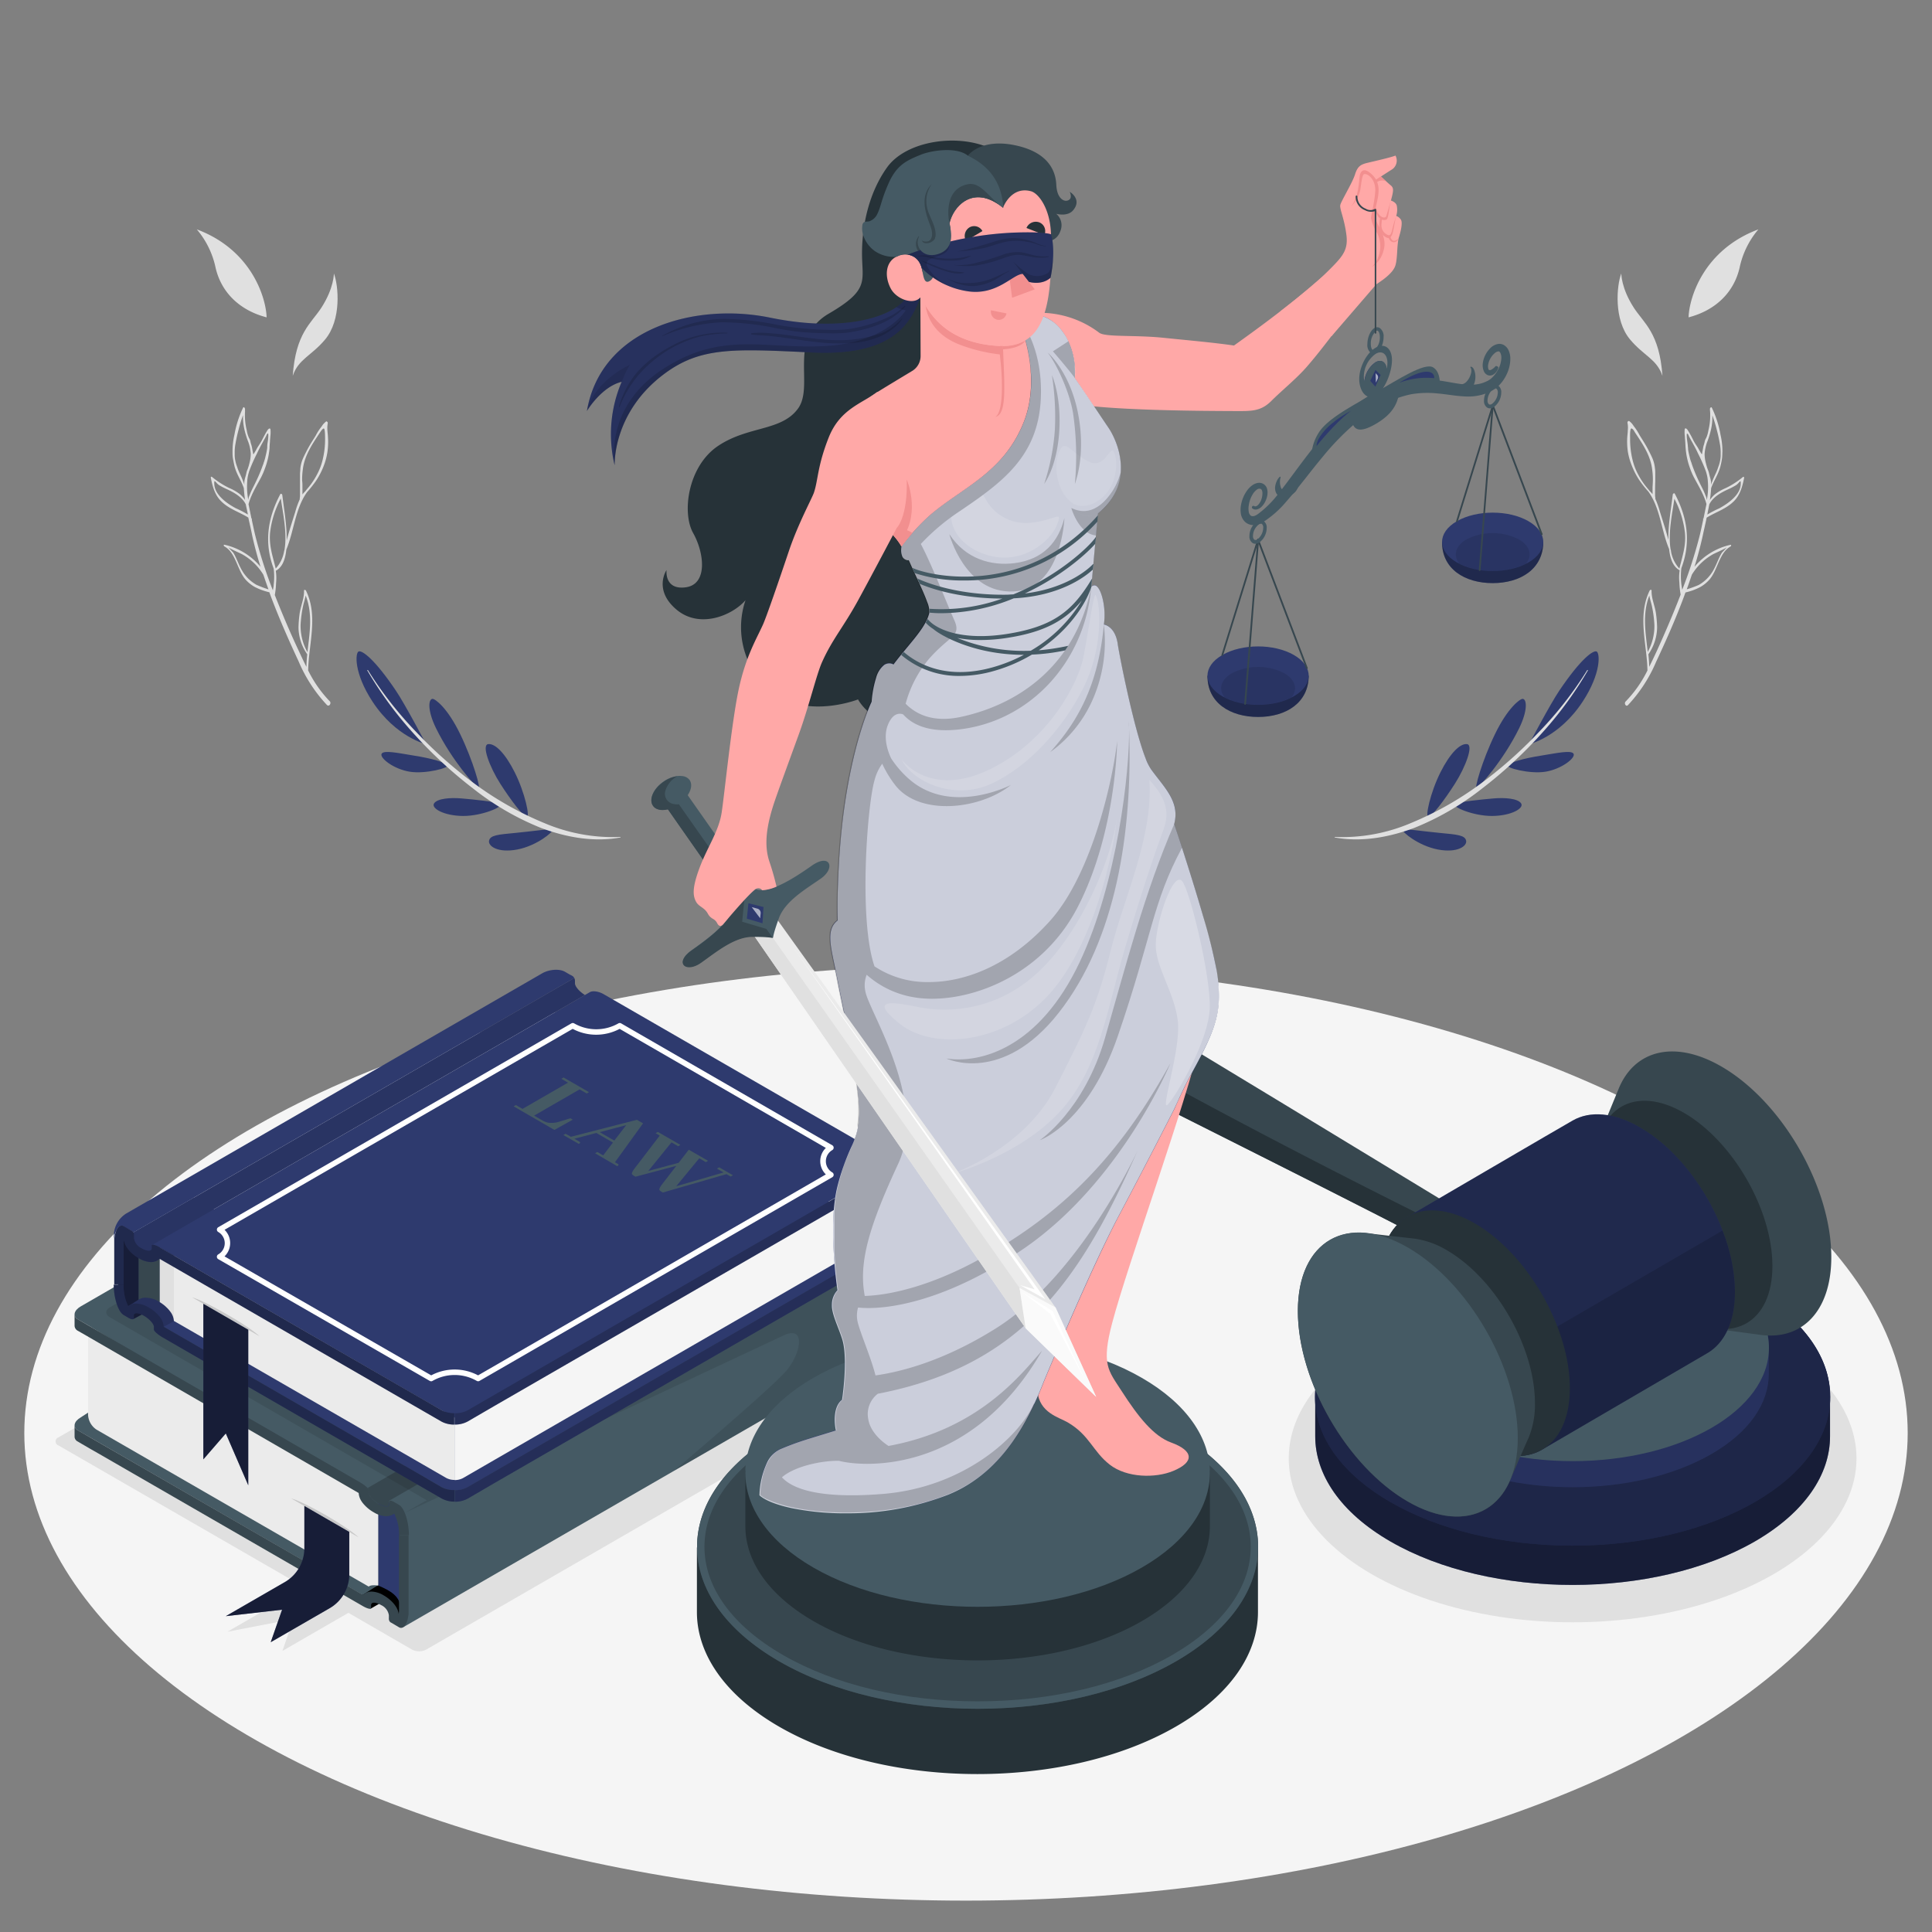 <svg xmlns="http://www.w3.org/2000/svg" viewBox="0 0 500 500"><rect x="0" y="0" width="500" height="500" fill="#808080" stroke="none"/><g id="freepik--Floor--inject-107"><ellipse id="freepik--floor--inject-107" cx="250" cy="370.86" rx="243.71" ry="121.02" style="fill:#f5f5f5"></ellipse></g><g id="freepik--Shadows--inject-107"><path id="freepik--Shadow--inject-107" d="M106.64,426.92,90.17,417.4l-17.08,9.86L75.94,419l-17.08,3.29,19.92-11.51L15.14,374.08a1.11,1.11,0,0,1,0-2.1l119.61-68.74a4,4,0,0,1,3.64,0l91.31,52.64a1.11,1.11,0,0,1,0,2.1L110.28,426.92A4,4,0,0,1,106.64,426.92Z" style="fill:#e0e0e0"></path><ellipse id="freepik--shadow--inject-107" cx="406.99" cy="377.43" rx="73.47" ry="42.42" style="fill:#e0e0e0"></ellipse></g><g id="freepik--Plants--inject-107"><g id="freepik--Leaves--inject-107"><g id="freepik--leaves--inject-107"><path d="M110.29,192.6s-7.78-1.75-13.87-11c-4.89-7.46-4.48-12.64-3.61-13s4.07,1.87,9.62,10.1C104.74,182.09,110.29,192.6,110.29,192.6Z" style="fill:#2E3A6E"></path><path d="M123.82,204c-.77-.5-6.82-7.07-11-15.58-2.21-4.54-2-7.5-.87-7.56.66,0,3.82,2.25,7.16,9.15S124.59,204.49,123.82,204Z" style="fill:#2E3A6E"></path><path d="M115.84,198c-.69-.65-3.72-1.68-9-2.5-3.55-.56-7.65-1.48-8.1-.38s3.19,3.94,7.31,4.6S116.53,198.67,115.84,198Z" style="fill:#2E3A6E"></path><path d="M129.45,208.12c-.87-.65-7.14-1.24-10-1.49s-6.26,0-7.11,1.28,2.59,3.23,7.49,3.26S130.32,208.77,129.45,208.12Z" style="fill:#2E3A6E"></path><path d="M136.34,211.44c-.87-.08-4.13-4.32-6.87-8.62s-4.93-10.07-3.1-10.25,4.41,2.47,6.83,7.28C135.88,205.19,137.21,211.52,136.34,211.44Z" style="fill:#2E3A6E"></path><path d="M142.93,214.79c-.35-.44-4.82.33-9.47.76s-6.58.61-6.89,2,2.22,3.27,7.31,2.3S143.28,215.22,142.93,214.79Z" style="fill:#2E3A6E"></path><path d="M95.08,173.53a96.72,96.72,0,0,0,12.16,16.52A114.79,114.79,0,0,0,122.35,204a70.9,70.9,0,0,0,17.84,10.34c6.46,2.38,13.56,3.66,20.35,2.4a.06.06,0,0,0,.06-.08.06.06,0,0,0-.07-.06,45.29,45.29,0,0,1-19.8-3.65A84.61,84.61,0,0,1,123.06,203a113.12,113.12,0,0,1-15.28-13.5,96.06,96.06,0,0,1-12.57-16.09.08.08,0,0,0-.1,0A.07.07,0,0,0,95.08,173.53Z" style="fill:#e0e0e0"></path></g><g id="freepik--leaves--inject-107"><path d="M75.76,97.27c.78-11.13,4.78-13.58,7.4-17.62,3.31-5.11,3.25-8.88,3.25-8.88,1.21,3.15,2,12-2.28,17.1C80.56,92.12,77.22,92.93,75.76,97.27Z" style="fill:#e0e0e0"></path><path d="M69,82.13c-6.73-1.74-11.64-6.21-13.19-12.77a22.43,22.43,0,0,0-4.88-10C65.2,64.69,68.85,77.16,69,82.13Z" style="fill:#e0e0e0"></path></g><path id="freepik--Leavesz--inject-107" d="M85.36,181.51a31.34,31.34,0,0,1-5.61-8c.13-6.94,2.64-14-.55-20.63-.12-.24-.54-.35-.52,0,.07,2-.9,4.05-1.15,6a30.14,30.14,0,0,0-.28,3.54,12.49,12.49,0,0,0,2.26,6.91c-.11,1.08-.19,2.17-.21,3.25-.75-1.48-1.45-3-2.14-4.48C75,163.5,73,158.76,71.12,154a21.74,21.74,0,0,0,.33-3.16,12.08,12.08,0,0,0-.08-3.12c1.88-1,2.5-3.31,2.73-5.48,2-4.82,2.27-10.53,5.34-14.84a30.3,30.3,0,0,0,2.43-3.09,19.69,19.69,0,0,0,1.83-3.53,17.11,17.11,0,0,0,1-3.56,17.74,17.74,0,0,0,.17-4.12c0-.53-.1-1-.12-1.58a6.76,6.76,0,0,1,0-1.49c0-.28.22-.74-.1-.88-.1-.11-.23-.18-.34,0a5.62,5.62,0,0,0-.7.68c-.23.3-.41.62-.65.9a13.74,13.74,0,0,0-1.25,2c-.74,1.21-1.52,2.38-2.18,3.64-.43.84-.87,1.67-1.23,2.54a8.87,8.87,0,0,0-.58,2.44c0,.47-.07.91-.08,1.38,0,.65,0,1.28,0,1.93,0,1,0,2.11,0,3.16q0,.36,0,.72a2.79,2.79,0,0,0-.07.69s0,0,0,0a22.91,22.91,0,0,0-1.18,3.32c-.75,2.38-1.55,4.84-2.2,7.31.07-3.93-.67-7.84-1.13-11.73,0-.22-.38-.51-.53-.22-3.31,6.25-4.2,12.62-1.7,19.25a17.36,17.36,0,0,1,0,4.2c0,.46-.14.94-.21,1.43A117.41,117.41,0,0,1,66,138.33c-.3-1.28-.57-2.56-.84-3.83a.16.16,0,0,0,0-.23c0-.05-.06-.07-.09-.12-.26-1.23-.5-2.46-.75-3.68a13.9,13.9,0,0,1,.6-1.75c.73-1.79,1.73-3.44,2.63-5.14a18.19,18.19,0,0,0,1-2.31A19.49,19.49,0,0,0,69.76,116c0-.59.06-1.19.11-1.79,0-.38.06-.77.08-1.15a8.74,8.74,0,0,0,.06-1.84c-.09-.67-.6-.17-.81.15-.55.86-1,1.77-1.47,2.67s-1,1.5-1.39,2.3c-.12.23-.26.46-.4.68a2.54,2.54,0,0,1-.36.54c-.09-.1-.09-.35-.12-.47-.06-.3-.13-.6-.18-.9A6.3,6.3,0,0,0,65,115c-.11-.32-.17-.65-.25-1a3.32,3.32,0,0,0-.34-.71,8.3,8.3,0,0,1-.55-1.92,16.15,16.15,0,0,1-.45-4.85c0-.22,0-.45,0-.67s-.32-.7-.5-.34a26.72,26.72,0,0,0-2.24,7,18.7,18.7,0,0,0-.49,4.34c0,.61,0,1.2.11,1.81s.23,1.28.38,1.91c.53,2.16,1.72,3.69,2.43,5.74.07,1,.17,2,.32,3.07a7.53,7.53,0,0,0-1.37-1.52,12.58,12.58,0,0,0-2.76-1.58,22.09,22.09,0,0,1-4.42-2.85c-.17-.14-.35,0-.31.21.42,2.14,1,4.39,2.6,6,2,2.07,4.74,2.84,7.1,4.31.34,1.56.71,3.1,1,4.61.6,2.74,1.33,5.45,2.16,8.12a16.93,16.93,0,0,0-9.32-5.7c-.32-.06-.21.34,0,.45,2.89,1.54,3.31,6.12,5.44,8.55a9.25,9.25,0,0,0,2.33,1.89,15.93,15.93,0,0,0,3.84,1.41c.2.54.39,1.09.6,1.63,2.11,5.54,4.52,11,7,16.32a38,38,0,0,0,7.3,11.22C85.19,183,85.81,182,85.36,181.51ZM64.11,114a10.74,10.74,0,0,1,.79,3.49,9.45,9.45,0,0,1-.31,2.24,17.16,17.16,0,0,1-.5,1.69,5.37,5.37,0,0,0-.3.85q-.1.51-.24,1a7.75,7.75,0,0,0-.27,1.08,2.79,2.79,0,0,0,0,1.15,29.16,29.16,0,0,0-1.3-3.11,13.2,13.2,0,0,1-.61-1.58,9.49,9.49,0,0,1-.45-1.49,8,8,0,0,1-.18-1.38c0-.36,0-.72,0-1.08a11.21,11.21,0,0,1,.14-1.63,40,40,0,0,1,.87-4.05,34.56,34.56,0,0,1,1.15-3.75,14.56,14.56,0,0,0,.34,3.66A23.08,23.08,0,0,0,64.11,114Zm4,6.14a41,41,0,0,1-1.92,4.6c-.33.72-.73,1.44-1.07,2.18-.19.4-.36.81-.52,1.24a3.24,3.24,0,0,0-.34,1.23,18.08,18.08,0,0,1-.26-5c0-.31.07-.63.11-.94a12.07,12.07,0,0,1,.44-1.67,43,43,0,0,1,1.94-4.39q.38-.81.78-1.59c.51-1,1.08-1.93,1.58-2.91.07-.13.27-.65.44-.71s.16.51.15.64c0,.83-.2,1.66-.27,2.48,0,.33,0,.67-.07,1-.1.71-.29,1.41-.45,2.12a10.17,10.17,0,0,1-.3,1c0,.09-.07.19-.1.29S68.17,120,68.13,120.18Zm-4,13a27,27,0,0,0-3.09-1.61c-2.2-1.18-5.42-3.39-5.56-6.21-.08-1.61.33-.37,1.22.22a18.46,18.46,0,0,0,2.21,1.14c1.88.88,3.78,2,4.71,3.83C63.79,131.42,64,132.3,64.15,133.17Zm14.16-5.24c0-.07,0-.32,0-.41s0-.3,0-.44c0-.3,0-.6,0-.9,0-.6,0-1.2-.08-1.79a19,19,0,0,1,.2-3c.43-3.49,2.48-6.51,4.38-9.37.16-.23.62-1,1-1.1s.35,2.24.36,2.52a22.2,22.2,0,0,1-.61,5.5,15.5,15.5,0,0,1-1.45,3.84,18.52,18.52,0,0,1-2.26,3.41c-.3.35-.56.66-.81,1A4.64,4.64,0,0,0,78.31,127.93Zm-6.93,19.18c-.78-3.22-1.8-6-1.42-9.44A25,25,0,0,1,72.67,129c.54,3.77,1.65,8.81,1,13,0,.22-.1.44-.14.65,0,0,0,0,0,0A8.8,8.8,0,0,1,71.38,147.11Zm-5,4.25A10.07,10.07,0,0,1,62.29,147c-.69-1.29-1.14-2.72-1.94-4,0,0-.86-.91-1.25-1.35.75.54,3.22,1.58,3.65,1.84a15,15,0,0,1,5.41,5.25c.43,1.26.86,2.54,1.32,3.79A29.41,29.41,0,0,1,66.4,151.36Zm13.18,17.36a13.89,13.89,0,0,1-1.73-6.92,30.62,30.62,0,0,1,.71-5.22c.2-.8.46-1.6.6-2.42C81,158.86,80.12,163.8,79.58,168.72Z" style="fill:#e0e0e0"></path><g id="freepik--leaves--inject-107"><path d="M395.71,192.6s7.78-1.75,13.87-11c4.89-7.46,4.48-12.64,3.61-13s-4.07,1.87-9.62,10.1C401.26,182.09,395.71,192.6,395.71,192.6Z" style="fill:#2E3A6E"></path><path d="M382.18,204c.77-.5,6.82-7.07,11-15.58,2.21-4.54,2-7.5.87-7.56-.66,0-3.82,2.25-7.16,9.15S381.41,204.49,382.18,204Z" style="fill:#2E3A6E"></path><path d="M390.16,198c.69-.65,3.72-1.68,9-2.5,3.55-.56,7.65-1.48,8.1-.38s-3.19,3.94-7.31,4.6S389.47,198.67,390.16,198Z" style="fill:#2E3A6E"></path><path d="M376.55,208.12c.87-.65,7.14-1.24,10-1.49s6.26,0,7.11,1.28-2.59,3.23-7.49,3.26S375.68,208.77,376.55,208.12Z" style="fill:#2E3A6E"></path><path d="M369.66,211.44c.87-.08,4.13-4.32,6.87-8.62s4.93-10.07,3.1-10.25-4.41,2.47-6.83,7.28C370.12,205.19,368.79,211.52,369.66,211.44Z" style="fill:#2E3A6E"></path><path d="M363.07,214.79c.35-.44,4.82.33,9.47.76s6.58.61,6.89,2-2.22,3.27-7.31,2.3S362.72,215.22,363.07,214.79Z" style="fill:#2E3A6E"></path><path d="M410.92,173.53a96.72,96.72,0,0,1-12.16,16.52A114.79,114.79,0,0,1,383.65,204a70.9,70.9,0,0,1-17.84,10.34c-6.46,2.38-13.56,3.66-20.35,2.4a.06.06,0,0,1-.06-.08.06.06,0,0,1,.07-.06,45.29,45.29,0,0,0,19.8-3.65A84.61,84.61,0,0,0,382.94,203a113.12,113.12,0,0,0,15.28-13.5,96.06,96.06,0,0,0,12.57-16.09.08.08,0,0,1,.1,0A.07.07,0,0,1,410.92,173.53Z" style="fill:#e0e0e0"></path></g><g id="freepik--leaves--inject-107"><path d="M430.24,97.27c-.78-11.13-4.78-13.58-7.4-17.62-3.31-5.11-3.25-8.88-3.25-8.88-1.21,3.15-2,12,2.28,17.1C425.44,92.12,428.78,92.93,430.24,97.27Z" style="fill:#e0e0e0"></path><path d="M437,82.13c6.73-1.74,11.64-6.21,13.19-12.77a22.43,22.43,0,0,1,4.88-10C440.8,64.69,437.15,77.16,437,82.13Z" style="fill:#e0e0e0"></path></g><path id="freepik--leavesz--inject-107" d="M421.3,182.5a38,38,0,0,0,7.3-11.22c2.51-5.35,4.92-10.78,7-16.32.21-.54.4-1.09.6-1.63a15.93,15.93,0,0,0,3.84-1.41A9.25,9.25,0,0,0,442.4,150c2.13-2.43,2.55-7,5.44-8.55.18-.11.29-.51,0-.45a16.93,16.93,0,0,0-9.32,5.7c.83-2.67,1.56-5.38,2.16-8.12.32-1.51.69-3.05,1-4.61,2.36-1.47,5.08-2.24,7.1-4.31,1.59-1.61,2.18-3.86,2.6-6,0-.19-.14-.35-.31-.21a22.09,22.09,0,0,1-4.42,2.85,12.58,12.58,0,0,0-2.76,1.58,7.53,7.53,0,0,0-1.37,1.52c.15-1,.25-2,.32-3.07.71-2,1.9-3.58,2.43-5.74.15-.63.29-1.27.38-1.91s.07-1.2.11-1.81a18.7,18.7,0,0,0-.49-4.34,26.72,26.72,0,0,0-2.24-7c-.18-.36-.53.1-.5.34s0,.45.05.67a16.15,16.15,0,0,1-.45,4.85,8.3,8.3,0,0,1-.55,1.92,3.32,3.32,0,0,0-.34.71c-.08.32-.14.65-.25,1a6.3,6.3,0,0,0-.27,1.14c-.05.3-.12.6-.18.9,0,.12,0,.37-.12.47a2.54,2.54,0,0,1-.36-.54c-.14-.22-.28-.45-.4-.68-.42-.8-1-1.5-1.39-2.3s-.92-1.81-1.47-2.67c-.21-.32-.72-.82-.81-.15a8.74,8.74,0,0,0,.06,1.84c0,.38.05.77.08,1.15.05.6.06,1.2.11,1.79a19.49,19.49,0,0,0,1.16,5.28,18.19,18.19,0,0,0,1,2.31c.9,1.7,1.9,3.35,2.63,5.14a13.9,13.9,0,0,1,.6,1.75c-.25,1.22-.49,2.45-.75,3.68l-.09.12a.16.16,0,0,0,0,.23c-.27,1.27-.54,2.55-.84,3.83a117.41,117.41,0,0,1-4.6,14.35c-.07-.49-.16-1-.21-1.43a17.36,17.36,0,0,1,0-4.2c2.5-6.63,1.61-13-1.7-19.25-.15-.29-.5,0-.53.22-.46,3.89-1.2,7.8-1.13,11.73-.65-2.47-1.45-4.93-2.2-7.31a22.91,22.91,0,0,0-1.18-3.32s0,0,0,0a2.79,2.79,0,0,0-.07-.69q0-.36,0-.72c0-1,0-2.11.05-3.16,0-.65,0-1.28,0-1.93,0-.47,0-.91-.08-1.38a8.87,8.87,0,0,0-.58-2.44c-.36-.87-.8-1.7-1.23-2.54-.66-1.26-1.44-2.43-2.18-3.64a13.74,13.74,0,0,0-1.25-2c-.24-.28-.42-.6-.65-.9a5.62,5.62,0,0,0-.7-.68c-.11-.13-.24-.06-.34,0-.32.14-.13.6-.1.88a6.76,6.76,0,0,1,0,1.49c0,.53-.08,1-.12,1.58a17.74,17.74,0,0,0,.17,4.12,17.11,17.11,0,0,0,1.05,3.56,19.69,19.69,0,0,0,1.83,3.53,30.3,30.3,0,0,0,2.43,3.09c3.07,4.31,3.3,10,5.34,14.84.23,2.17.85,4.47,2.73,5.48a12.08,12.08,0,0,0-.08,3.12,21.74,21.74,0,0,0,.33,3.16c-1.85,4.81-3.88,9.55-6,14.23-.69,1.5-1.39,3-2.14,4.48,0-1.08-.1-2.17-.21-3.25a12.49,12.49,0,0,0,2.26-6.91,30.14,30.14,0,0,0-.28-3.54c-.25-2-1.22-4-1.15-6,0-.38-.4-.27-.52,0-3.19,6.65-.68,13.69-.55,20.63a31.34,31.34,0,0,1-5.61,8C420.19,182,420.81,183,421.3,182.5Zm21.51-71.35a14.56,14.56,0,0,0,.34-3.66,34.56,34.56,0,0,1,1.15,3.75,40,40,0,0,1,.87,4.05,11.21,11.21,0,0,1,.14,1.63c0,.36,0,.72,0,1.08a8,8,0,0,1-.18,1.38,9.49,9.49,0,0,1-.45,1.49,13.2,13.2,0,0,1-.61,1.58,29.16,29.16,0,0,0-1.3,3.11,2.79,2.79,0,0,0,0-1.15,7.75,7.75,0,0,0-.27-1.08q-.13-.51-.24-1a5.37,5.37,0,0,0-.3-.85,17.16,17.16,0,0,1-.5-1.69,9.45,9.45,0,0,1-.31-2.24,11,11,0,0,1,.79-3.49A23.08,23.08,0,0,0,442.81,111.15Zm-5.08,8.61c0-.1-.07-.2-.1-.29a10.17,10.17,0,0,1-.3-1c-.16-.71-.35-1.41-.45-2.12,0-.33-.05-.67-.07-1-.07-.82-.26-1.65-.27-2.48,0-.13-.07-.73.15-.64s.37.58.44.71c.5,1,1.07,1.93,1.58,2.91q.41.78.78,1.59a43,43,0,0,1,1.94,4.39,12.07,12.07,0,0,1,.44,1.67c.05.31.09.63.11.94a18.08,18.08,0,0,1-.26,5,3.24,3.24,0,0,0-.34-1.23c-.16-.43-.33-.84-.52-1.24-.34-.74-.74-1.46-1.07-2.18a41,41,0,0,1-1.92-4.6C437.83,120,437.78,119.9,437.73,119.76Zm4.63,10.78c.93-1.86,2.83-2.95,4.71-3.83a18.46,18.46,0,0,0,2.21-1.14c.89-.59,1.3-1.83,1.22-.22-.14,2.82-3.36,5-5.56,6.21a27,27,0,0,0-3.09,1.61C442,132.3,442.21,131.42,442.36,130.54ZM427,127.16c-.25-.32-.51-.63-.81-1a18.52,18.52,0,0,1-2.26-3.41,15.5,15.5,0,0,1-1.45-3.84,22.2,22.2,0,0,1-.61-5.5c0-.28-.1-2.62.36-2.52s.79.87.95,1.1c1.9,2.86,3.95,5.88,4.38,9.37a19,19,0,0,1,.2,3c0,.59-.06,1.19-.08,1.79,0,.3,0,.6,0,.9,0,.14,0,.29,0,.44s0,.34,0,.41A4.64,4.64,0,0,0,427,127.16Zm5.47,15.56s0,0,0,0c0-.21-.1-.43-.14-.65-.65-4.19.46-9.23,1-13a25,25,0,0,1,2.71,8.64c.38,3.45-.64,6.22-1.42,9.44A8.8,8.8,0,0,1,432.46,142.72Zm4.06,9.8c.46-1.25.89-2.53,1.32-3.79a15,15,0,0,1,5.41-5.25c.43-.26,2.9-1.3,3.65-1.84-.39.44-1.23,1.35-1.25,1.35-.8,1.24-1.25,2.67-1.94,4a10.07,10.07,0,0,1-4.11,4.41A29.41,29.41,0,0,1,436.52,152.52Zm-9.68,1.64c.14.82.4,1.62.6,2.42a30.62,30.62,0,0,1,.71,5.22,13.89,13.89,0,0,1-1.73,6.92C425.88,163.8,425,158.86,426.84,154.16Z" style="fill:#e0e0e0"></path></g></g><g id="freepik--Book--inject-107"><g id="freepik--Books--inject-107"><path d="M95.89,416.35l2.87-1.66a4.67,4.67,0,0,0-2.41-.17C95.59,414.88,95.89,416.35,95.89,416.35Z"></path><path d="M93.91,414.54a3.49,3.49,0,0,1,5.13,0c2.79,2.56,2.94,5.11,4.1,5.07s1.14-20.51,1.14-20.51l-11,10.25Z"></path><path d="M209.43,340.11l.18-.1-1.77-1-76.07-43.92L20.92,366.8c-1.83,1.06-2.16,2.59-.73,3.41l2.6,1.49L93.9,412.78l.5-.37Z" style="fill:#455a64"></path><path d="M103.39,389.41l-5.51-1.13v22.05c3.32,1.41,5.43,2.74,5.78,5.52Z" style="fill:#2E3A6E"></path><path d="M95.44,410.62,25,370a4.9,4.9,0,0,1-2.21-3.83V344.38L93.91,385.8s.85,3.07,3.37,4,.6,2,.6,2v18.54C95.7,410.07,95.44,410.62,95.44,410.62Z" style="fill:#ebebeb"></path><path d="M101.94,388.66c-.73-.42-1.3-.45-1.3-.05v.69c0,.76-1.17.72-2.61-.11s-2.61-2.12-2.61-2.88v-.69c0-.4-1-1.28-2.19-2L207.84,318l1.77,1a1.64,1.64,0,0,1,.44.95v.69c0,.76,1.16,2.05,2.59,2.88s2.61.87,2.61.11v-.69c0-.4.57-.37,1.3.05Z" style="fill:#37474f"></path><path d="M209.43,319.1l.18-.1-1.77-1-76.07-43.92-110.85,64c-1.83,1.05-2.16,2.58-.73,3.4l2.6,1.49L93.91,385.8Z" style="fill:#455a64"></path><path d="M215.27,322.26,100.75,388.38l4,3.14,114.15-65.91a4.45,4.45,0,0,0-1.53-2.13Z" style="fill:#455a64"></path><path d="M218.46,355.23l.21-.15a.49.49,0,0,0,.13-.12,1.92,1.92,0,0,0,.23-.31.91.91,0,0,0,.11-.16,2.66,2.66,0,0,0,.29-.64,5.79,5.79,0,0,0,.23-.74c.07-.28.12-.56.17-.87a3,3,0,0,0,.06-.52c0-.14,0-.27,0-.43,0-.31,0-.65,0-1V331.38a15.71,15.71,0,0,0-1.06-5.77L104.76,391.52l-.48,29.64,114.14-65.91Z" style="fill:#455a64"></path><path d="M104.76,391.52h0s89.9-42.08,98.08-45.93c5.4-2.55,4.77,3.83,1,8.76-3,3.94-29.48,26.34-29.48,26.34l29.37-17,14.69-8.48,0,0,.21-.15a.49.49,0,0,0,.13-.12,1.92,1.92,0,0,0,.23-.31.91.91,0,0,0,.11-.16,2.66,2.66,0,0,0,.29-.64,5.79,5.79,0,0,0,.23-.74c.07-.28.12-.56.17-.87a3,3,0,0,0,.06-.52c0-.14,0-.27,0-.43,0-.31,0-.65,0-1V331.38a15.71,15.71,0,0,0-1.06-5.77Z" style="opacity:0.1"></path><path d="M105.82,397.29h-2.56a11.54,11.54,0,0,0-1.24-5.58,3.41,3.41,0,0,1-2.09.69,6.68,6.68,0,0,1-3.18-1,9.8,9.8,0,0,1-3-2.59c-.05-.08-.11-.15-.15-.23a4.24,4.24,0,0,1-.77-2.19L25.41,347.44l-2.29-1.33-2.93-1.68a1.55,1.55,0,0,1-.89-1.32v-3a1.58,1.58,0,0,0,.89,1.36l0,0L28,346l65.25,37.67c1.21.71,2.21,1.59,2.21,2v.69a2.12,2.12,0,0,0,.6,1.21,7.28,7.28,0,0,0,2,1.67c1.45.83,2.61.87,2.61.1v-.69c0-.39.57-.37,1.3.06l1.29.75C104.65,390.23,105.82,393.77,105.82,397.29Z" style="fill:#37474f"></path><path d="M103.26,397.29v18.92c0,.27,0,.54,0,.79l-.07.64a.17.17,0,0,1,0,.07c-.23-2-2.17-3.85-3.86-4.81a6.5,6.5,0,0,0-3.12-1,3.37,3.37,0,0,0-2.28.85l-.23-.13-.45-.27L28,374.7l-3.74-2.15-1.07-.63L20,370.09a1.5,1.5,0,0,1-.7-1.22v3A1.45,1.45,0,0,0,20,373l0,0,1.16.68.73.42c.43.24.85.5,1.25.73s.54.32.78.44l.55.32,1,.57,51.83,29.9,16.54,9.56c1.18.69,2.14.93,2.2.57a.62.62,0,0,0,0-.12v-.67c0-.83,1.16-.83,2.6,0a3.48,3.48,0,0,1,2,2.61v.82a1.22,1.22,0,0,0,.38,1l.39.21.81.48,1,.59a1,1,0,0,0,1.29-.12.45.45,0,0,0,.13-.11,1.39,1.39,0,0,0,.23-.31h0a1,1,0,0,0,.12-.16,3.76,3.76,0,0,0,.29-.64,5.34,5.34,0,0,0,.23-.74c.06-.28.11-.56.17-.87a4.12,4.12,0,0,0,.06-.52c0-.14,0-.27,0-.42,0-.32,0-.65,0-1V397.29Z" style="fill:#37474f"></path><path d="M218.91,325.61,110.42,388.25l-82-47.35c-1.23-.7-1.23-1.85,0-2.56l107.35-62L207.83,318h0l1.78,1a1.66,1.66,0,0,1,.43.95v.69c0,.76,1.17,2.05,2.6,2.89a1.63,1.63,0,0,0,.23.11l2.39-1.38,1.13.65.16.08h0l.85.49A4.42,4.42,0,0,1,218.91,325.61Z" style="opacity:0.1"></path><path d="M34.52,341.37l3.26-1.74-3-.71A2.23,2.23,0,0,0,34.52,341.37Z" style="fill:#2E3A6E"></path><path d="M34.52,341.37l3.26-1.74-3-.71A2.23,2.23,0,0,0,34.52,341.37Z" style="opacity:0.5"></path><path d="M121,384.92a7.33,7.33,0,0,1-6.64,0l-74.52-43,111.55-63.36L154,277l74.52,42c1.83,1.06,1.83,2.79,0,3.83Z" style="fill:#2E3A6E"></path><path d="M93,304.69l-26,15-16.83-9.72L30.62,321.24V334.3c0,1.71,1.92,4.14,2.62,3.74A18.88,18.88,0,0,1,37,339.37a27.88,27.88,0,0,1,5.4,4l59.72-33.43Z" style="fill:#2E3A6E"></path><path d="M93,304.69l-26,15-16.83-9.72L30.62,321.24V334.3c0,1.71,1.92,4.14,2.62,3.74A18.88,18.88,0,0,1,37,339.37a27.88,27.88,0,0,1,5.4,4l59.72-33.43Z" style="opacity:0.15"></path><path d="M41.36,322.81V337l-.23-.14a6.67,6.67,0,0,0-3.18-1,3.28,3.28,0,0,0-2.09.49V319.63Z" style="fill:#37474f"></path><path d="M45,341.86a4.38,4.38,0,0,0-.94-2.42,7.52,7.52,0,0,0-.92-1.05l-.31-.3-.41-.35-.34-.25a8.73,8.73,0,0,0-.74-.5V322.87L45,325v-.07Z" style="fill:#e0e0e0"></path><path d="M30.62,334.3c0,1.71,1.92,4.14,2.62,3.74h0l2.61-1.7V325.57l-2.62-4.51-1.42-.51-1.19.69Z" style="opacity:0.4"></path><path d="M117.67,366.87V383a4.48,4.48,0,0,1-2.21-.52l-8.18-4.72L45,341.85V324.91Z" style="fill:#ebebeb"></path><path d="M49.72,335.75l17.43,10.07s-1.81-1.89-8.71-5.83C51.72,336.16,49.72,335.75,49.72,335.75Z" style="opacity:0.15"></path><path d="M226.64,306.1v12.22a4.9,4.9,0,0,1-2.21,3.83L128,377.8l-8.16,4.72a4.51,4.51,0,0,1-2.21.52V368.69Z" style="fill:#f5f5f5"></path><path d="M151.38,257.51,39.83,321.92v1.5c0,.83-1.17,1.13-2.6.3s-2.6-1.86-2.6-3.29L34.49,319l113.66-65.62.46-.27a1.46,1.46,0,0,1,.19.69v.69C148.8,255.33,150,256.66,151.38,257.51Z" style="fill:#2E3A6E"></path><path d="M151.38,257.51,39.83,321.92v1.5c0,.83-1.17,1.13-2.6.3s-2.6-1.86-2.6-3.29L34.49,319l113.66-65.62.46-.27a1.46,1.46,0,0,1,.19.69v.69C148.8,255.33,150,256.66,151.38,257.51Z" style="opacity:0.1"></path><path d="M114.35,365,41.48,322.87c-.93-.48-1.77-.87-2.13-.68l.48-.27,111.55-64.41,1.31-.76c.72-.41,2.29-.18,3.51.53L228.51,299c1.83,1.06,1.83,2.78,0,3.83L121,365A7.33,7.33,0,0,1,114.35,365Z" style="fill:#2E3A6E"></path><path d="M132.93,286.32l.58-.34,1.72,1L147,280.19l-1.73-1,.58-.34,6.58,3.8-.58.34L150,281.93l-11.77,6.79,2.22,1.29a5.26,5.26,0,0,0,1.36.53,6.64,6.64,0,0,0,3.15-.32l2.65-.81.63.36-4.77,2.65Z" style="fill:#455a64"></path><path d="M154,298.46l.58-.33,1.53.88,2.52-3.32-4.29-2.48-5.69,1.49,1.21.7.21.15c.16.12.07.29-.28.48l-4-2.29.58-.33,1.38.79,17.07-4.4,1.6.92-7.27,10.07.65.37a1.27,1.27,0,0,1,.21.15c.16.13.07.29-.28.49Zm8.06-7.27L155.21,293l3.77,2.18Z" style="fill:#455a64"></path><path d="M171.15,308.39a1.28,1.28,0,0,1-.48-.42q-.16-.36.63-1.41l3.73-4.84-10.56,2.81-.43-.25a1.14,1.14,0,0,1-.48-.42q-.17-.35.63-1.41l6.55-8.56-1.08-.62.58-.34,5.85,3.37-.58.34-1.73-1-6,7.4,7.86-2.11,2.61-3.39,5,2.88-.58.34-1.7-1L175,307l12.27-3.57-1.73-1,.58-.33,3.56,2.05-.58.34-1.08-.63-16.47,4.76Z" style="fill:#455a64"></path><path d="M111.59,357.48a.81.81,0,0,1-.36-.1L56.49,325.87a.71.71,0,0,1,0-1.24,3.34,3.34,0,0,0,0-5.79.7.7,0,0,1-.36-.61.73.73,0,0,1,.36-.63l91.39-52.75a.7.7,0,0,1,.71,0,11.53,11.53,0,0,0,11.45,0,.7.7,0,0,1,.71,0L215.4,296.4a.71.71,0,0,1,.35.62.72.72,0,0,1-.35.62,3.34,3.34,0,0,0,0,5.78.72.72,0,0,1,.35.62.71.71,0,0,1-.35.62l-91.3,52.71a.71.71,0,0,1-.72,0,11.49,11.49,0,0,0-11.43,0A.75.75,0,0,1,111.59,357.48ZM58.14,325.17l53.46,30.77a12.93,12.93,0,0,1,12.13,0l90-52a4.78,4.78,0,0,1,0-6.86l-53.37-30.81a12.94,12.94,0,0,1-12.15,0l-90.1,52a4.78,4.78,0,0,1,0,6.87Z" style="fill:#fff"></path><path d="M148.61,253.12l-.46.27L34.49,319a.9.9,0,0,0-.25-.31l-.38-.22L33,318l-1-.59a1.05,1.05,0,0,0-1.29.12.25.25,0,0,0-.12.11,2.2,2.2,0,0,0-.35.48,3.12,3.12,0,0,0-.29.64,5.34,5.34,0,0,0-.23.74c-.07.28-.12.56-.17.86a3.07,3.07,0,0,0-.06.53c0,.14,0,.27,0,.42,0,.32,0,.65,0,1v-3.2A6.81,6.81,0,0,1,32.76,314l107.53-62.09c1.84-1.06,4.49-1.24,5.92-.42l1.35.79.05,0,.58.33h0A1.09,1.09,0,0,1,148.61,253.12Z" style="fill:#2E3A6E"></path><path d="M114.35,384.92l-4.5-2.61L42.38,343.36a4.33,4.33,0,0,0-.92-2.42,9.65,9.65,0,0,0-3-2.59,6.68,6.68,0,0,0-3.18-1,3.43,3.43,0,0,0-2.1.69A11.63,11.63,0,0,1,32,332.46H29.44c0,3.53,1.16,7.07,2.59,7.88l1.29.76c.73.42,1.31.45,1.31,0v-.69c0-.77,1.16-.73,2.6.1s2.6,2.12,2.6,2.89v.69c0,.39,1,1.28,2.21,2l65.24,37.67,7.07,4.08h0a7,7,0,0,0,3.31.78v-3A6.68,6.68,0,0,1,114.35,384.92Z" style="fill:#2E3A6E"></path><path d="M114.35,384.92l-4.5-2.61L42.38,343.36a4.33,4.33,0,0,0-.92-2.42,9.65,9.65,0,0,0-3-2.59,6.68,6.68,0,0,0-3.18-1,3.43,3.43,0,0,0-2.1.69A11.63,11.63,0,0,1,32,332.46H29.44c0,3.53,1.16,7.07,2.59,7.88l1.29.76c.73.42,1.31.45,1.31,0v-.69c0-.77,1.16-.73,2.6.1s2.6,2.12,2.6,2.89v.69c0,.39,1,1.28,2.21,2l65.24,37.67,7.07,4.08h0a7,7,0,0,0,3.31.78v-3A6.68,6.68,0,0,1,114.35,384.92Z" style="opacity:0.3"></path><path d="M114.37,365h0l-4.5-2.61L58,332.44l-16.55-9.56c-1.17-.69-2.13-.93-2.19-.58,0,0,0,0,0,0v.76c0,.83-1.16.83-2.59,0a3.47,3.47,0,0,1-2-2.61v-.82a1.19,1.19,0,0,0-.39-1l-.38-.22c-.23-.12-.51-.29-.82-.47l-1-.59a1.05,1.05,0,0,0-1.29.12.25.25,0,0,0-.12.11,1.39,1.39,0,0,0-.23.31.52.52,0,0,0-.12.17,3.12,3.12,0,0,0-.29.64,5.34,5.34,0,0,0-.23.74c-.07.28-.12.56-.17.86a3.07,3.07,0,0,0-.06.53c0,.14,0,.27,0,.42,0,.32,0,.65,0,1v10.14H32V322.32c0-.27,0-.54,0-.8l.06-.63a.1.1,0,0,1,0-.07c.23,2,2.17,3.85,3.86,4.81a6.46,6.46,0,0,0,3.11,1,3.4,3.4,0,0,0,2.29-.85l.23.13.45.27,65.24,37.67,7.07,4.08a0,0,0,0,1,0,0s0,0,0,0a6.9,6.9,0,0,0,3.26.75v-2.95A6.85,6.85,0,0,1,114.37,365Z" style="fill:#2E3A6E"></path><path d="M114.37,365h0l-4.5-2.61L58,332.44l-16.55-9.56c-1.17-.69-2.13-.93-2.19-.58,0,0,0,0,0,0v.76c0,.83-1.16.83-2.59,0a3.47,3.47,0,0,1-2-2.61v-.82a1.19,1.19,0,0,0-.39-1l-.38-.22c-.23-.12-.51-.29-.82-.47l-1-.59a1.05,1.05,0,0,0-1.29.12.25.25,0,0,0-.12.11,1.39,1.39,0,0,0-.23.31.52.52,0,0,0-.12.17,3.12,3.12,0,0,0-.29.64,5.34,5.34,0,0,0-.23.74c-.07.28-.12.56-.17.86a3.07,3.07,0,0,0-.06.53c0,.14,0,.27,0,.42,0,.32,0,.65,0,1v10.14H32V322.32c0-.27,0-.54,0-.8l.06-.63a.1.1,0,0,1,0-.07c.23,2,2.17,3.85,3.86,4.81a6.46,6.46,0,0,0,3.11,1,3.4,3.4,0,0,0,2.29-.85l.23.13.45.27,65.24,37.67,7.07,4.08a0,0,0,0,1,0,0s0,0,0,0a6.9,6.9,0,0,0,3.26.75v-2.95A6.85,6.85,0,0,1,114.37,365Z" style="opacity:0.3"></path><path d="M229.88,300.91v3a2.29,2.29,0,0,1-1.32,1.89l-.05,0L128,363.83l-7,4.07h0s0,0,0,0a6.86,6.86,0,0,1-3.31.78v-2.95A6.68,6.68,0,0,0,121,365l4.48-2.59h0l103-59.5A2.28,2.28,0,0,0,229.88,300.91Z" style="fill:#2E3A6E"></path><path d="M229.88,300.91v3a2.29,2.29,0,0,1-1.32,1.89l-.05,0L128,363.83l-7,4.07h0s0,0,0,0a6.86,6.86,0,0,1-3.31.78v-2.95A6.68,6.68,0,0,0,121,365l4.48-2.59h0l103-59.5A2.28,2.28,0,0,0,229.88,300.91Z" style="opacity:0.2"></path><path d="M229.88,320.87v3a2.3,2.3,0,0,1-1.32,1.89l-.05,0L128,383.79l-7,4.08h0a7,7,0,0,1-3.31.78v-3a6.68,6.68,0,0,0,3.32-.79l4.48-2.59h0l103-59.5A2.28,2.28,0,0,0,229.88,320.87Z" style="fill:#2E3A6E"></path><path d="M229.88,320.87v3a2.3,2.3,0,0,1-1.32,1.89l-.05,0L128,383.79l-7,4.08h0a7,7,0,0,1-3.31.78v-3a6.68,6.68,0,0,0,3.32-.79l4.48-2.59h0l103-59.5A2.28,2.28,0,0,0,229.88,320.87Z" style="opacity:0.2"></path><polygon points="52.63 337.43 52.63 377.68 58.44 370.97 64.25 384.39 64.25 344.14 52.63 337.43" style="fill:#2E3A6E"></polygon><polygon points="52.63 337.43 52.63 377.68 58.44 370.97 64.25 384.39 64.25 344.14 52.63 337.43" style="opacity:0.5"></polygon><path d="M78.77,389.75v10.92a10.15,10.15,0,0,1-5.06,8.78l-15.27,8.81L73,416.59,70.06,425l15.27-8.81a10.15,10.15,0,0,0,5.06-8.78V396.46Z" style="fill:#2E3A6E"></path><path d="M78.77,389.75v10.92a10.15,10.15,0,0,1-5.06,8.78l-15.27,8.81L73,416.59,70.06,425l15.27-8.81a10.15,10.15,0,0,0,5.06-8.78V396.46Z" style="opacity:0.5"></path><path d="M75.39,387.8l17.43,10.07S91,396,84.11,392C77.4,388.21,75.39,387.8,75.39,387.8Z" style="opacity:0.15"></path></g></g><g id="freepik--Gavel--inject-107"><g id="freepik--Mullet--inject-107"><g id="freepik--Base--inject-107"><path d="M454.14,334.29c-26-15-68.26-15-94.3,0-13,7.52-19.49,17.37-19.46,27.22,0,3.05,0,7.15,0,10.2,0,9.85,6.44,19.7,19.46,27.22,26,15,68.26,15,94.3,0,13-7.52,19.49-17.37,19.47-27.22,0-3,0-7.15,0-10.2C473.63,351.66,467.17,341.81,454.14,334.29Z" style="fill:#2E3A6E"></path><path d="M454.14,334.29c-26-15-68.26-15-94.3,0-13,7.52-19.49,17.37-19.46,27.22,0,3.05,0,7.15,0,10.2,0,9.85,6.44,19.7,19.46,27.22,26,15,68.26,15,94.3,0,13-7.52,19.49-17.37,19.47-27.22,0-3,0-7.15,0-10.2C473.63,351.66,467.17,341.81,454.14,334.29Z" style="opacity:0.5"></path><ellipse cx="406.99" cy="361.51" rx="66.68" ry="38.5" style="fill:#2E3A6E"></ellipse><ellipse cx="406.99" cy="361.51" rx="66.68" ry="38.5" style="opacity:0.35"></ellipse><path d="M442.92,328.05c-19.84-11.45-52-11.45-71.86,0-9.92,5.73-14.85,13.24-14.83,20.75,0,2.32,0,4.43,0,6.75,0,7.51,4.91,15,14.83,20.75,19.85,11.45,52,11.45,71.86,0,9.93-5.73,14.85-13.24,14.84-20.75,0-2.32,0-4.43,0-6.75C457.77,341.29,452.85,333.78,442.92,328.05Z" style="fill:#2E3A6E"></path><path d="M442.92,328.05c-19.84-11.45-52-11.45-71.86,0-9.92,5.73-14.85,13.24-14.83,20.75,0,2.32,0,4.43,0,6.75,0,7.51,4.91,15,14.83,20.75,19.85,11.45,52,11.45,71.86,0,9.93-5.73,14.85-13.24,14.84-20.75,0-2.32,0-4.43,0-6.75C457.77,341.29,452.85,333.78,442.92,328.05Z" style="opacity:0.15"></path><ellipse cx="406.99" cy="348.8" rx="50.81" ry="29.34" style="fill:#455a64"></ellipse></g><g id="freepik--Mallet--inject-107"><path d="M374.39,323.91C368.46,320,278.44,275.36,270.52,271s-6.95-11.58-5-14.89,6.92-6,13.84-2.27c4.51,2.42,100.25,60.65,100.25,60.65S382.77,318.83,374.39,323.91Z" style="fill:#37474f"></path><path d="M371.63,322.33l6.61-1.45A11,11,0,0,0,379,320c-6-2.94-37.67-18.5-71-36.5-36.92-20-44-25-40.73-29.38a8.35,8.35,0,0,0-1.71,2c-2,3.31-3,10.54,5,14.89C277.83,275,355.19,313.39,371.63,322.33Z" style="fill:#263238"></path><path d="M445.48,276c-12.13-7-22.48-4.22-26.57,5.76-.78,1.91-3.79,9.19-4.51,11a22.72,22.72,0,0,0-1.47,8.49c0,14.59,10.24,32.34,22.88,39.64a22.68,22.68,0,0,0,8.12,3l11.67,1.57c10.72,1.48,18.34-6.09,18.34-20.12C473.94,307.15,461.2,285.08,445.48,276Z" style="fill:#37474f"></path><path d="M435.81,288c-12.64-7.3-22.88-1.38-22.88,13.21s10.24,32.34,22.88,39.64,22.89,1.38,22.89-13.21S448.45,295.32,435.81,288Z" style="fill:#263238"></path><path d="M407,290c4.44-2.55,10.56-2.18,17.34,1.73C438,299.53,449,318.63,449,334.33c0,7.84-2.76,13.34-7.21,15.9-1.49.86-41.24,24.08-42.73,24.95-4.45,2.58-10.59,2.22-17.39-1.7-13.6-7.86-24.62-27-24.62-42.65,0-7.85,2.76-13.35,7.22-15.91C365.75,314.06,405.52,290.81,407,290Z" style="fill:#2E3A6E"></path><path d="M407,290c4.44-2.55,10.56-2.18,17.34,1.73C438,299.53,449,318.63,449,334.33c0,7.84-2.76,13.34-7.21,15.9-1.49.86-41.24,24.08-42.73,24.95-4.45,2.58-10.59,2.22-17.39-1.7-13.6-7.86-24.62-27-24.62-42.65,0-7.85,2.76-13.35,7.22-15.91C365.75,314.06,405.52,290.81,407,290Z" style="opacity:0.3"></path><path d="M369.53,362.77l76.25-44.29A45.13,45.13,0,0,1,449,334.33c0,7.84-2.76,13.34-7.21,15.9-1.49.86-41.24,24.08-42.73,24.95-4.45,2.58-10.59,2.22-17.39-1.7A45.23,45.23,0,0,1,369.53,362.77Z" style="opacity:0.15"></path><path d="M381.66,316.6c-13.6-7.85-24.62-1.49-24.62,14.21s11,34.8,24.62,42.65,24.62,1.49,24.62-14.21S395.26,324.45,381.66,316.6Z" style="fill:#263238"></path><path d="M397.24,363.15c0-14.6-10.24-32.35-22.88-39.64a22.18,22.18,0,0,0-8.66-3c-.1,0-9.73-1.1-11.81-1.35-10.54-1.28-18,6.28-18,20.16,0,18.15,12.74,40.22,28.45,49.29,12,6.92,22.22,4.29,26.42-5.39.85-1.95,4-9.32,4.82-11.09A22.25,22.25,0,0,0,397.24,363.15Z" style="fill:#37474f"></path><path d="M364.34,322.85c-15.71-9.07-28.45-1.71-28.45,16.43s12.74,40.22,28.45,49.3,28.46,1.71,28.46-16.44S380.06,331.93,364.34,322.85Z" style="fill:#455a64"></path></g></g></g><g id="freepik--Character--inject-107"><g id="freepik--Justice--inject-107"><g id="freepik--Stand--inject-107"><path d="M316.31,396.75a54.82,54.82,0,0,0-12-9.18C276,371.2,230,371.2,201.66,387.57a54.51,54.51,0,0,0-12,9.18l-9.3,3.75v16.71h0c0,10.73,7.09,21.45,21.26,29.64,28.36,16.37,74.33,16.37,102.68,0,14.17-8.18,21.26-18.91,21.26-29.64V400.5Z" style="fill:#263238"></path><ellipse cx="253" cy="400.32" rx="72.6" ry="41.92" style="fill:#37474f"></ellipse><path d="M253,360.31c19.06,0,36.95,4.27,50.38,12,13.1,7.56,20.31,17.5,20.31,28s-7.21,20.42-20.31,28c-13.43,7.75-31.32,12-50.38,12s-36.95-4.27-50.38-12c-13.1-7.56-20.31-17.5-20.31-28s7.21-20.43,20.31-28c13.43-7.75,31.32-12,50.38-12m0-1.91c-18.58,0-37.16,4.09-51.34,12.28-28.35,16.37-28.35,42.91,0,59.28,14.18,8.18,32.76,12.27,51.34,12.27s37.16-4.09,51.34-12.27c28.35-16.37,28.35-42.91,0-59.28-14.18-8.19-32.76-12.28-51.34-12.28Z" style="fill:#455a64"></path><path d="M305.42,378a45,45,0,0,0-9.91-7.6c-23.48-13.55-61.54-13.55-85,0a45,45,0,0,0-9.91,7.6l-7.7,2.56V395h0c0,8.88,5.87,17.76,17.61,24.54,23.48,13.56,61.54,13.56,85,0,11.74-6.78,17.61-15.66,17.61-24.54V380.56Z" style="fill:#263238"></path><path d="M253,346.42c-15.39,0-30.77,3.39-42.51,10.17-23.48,13.55-23.48,35.53,0,49.09,11.74,6.78,27.12,10.16,42.51,10.16s30.77-3.38,42.51-10.16c23.48-13.56,23.48-35.54,0-49.09-11.74-6.78-27.12-10.17-42.51-10.17Z" style="fill:#455a64"></path></g><g id="freepik--justice--inject-107"><path id="freepik--Hair--inject-107" d="M254.62,37.71c-8.56-3-20.47-.81-25.07,5.64s-6.44,14.74-6.46,22.09,2.13,9.47-8.62,15.74-3.63,18.63-7.94,24.55-12.9,4.44-20.7,9.68-9.41,17.25-6.45,22.53,3.76,13.27-1.88,14.05-5-4.46-5-4.46-3.49,5.11,2.56,10.22,14.52,1.48,17.88-2.42a21.65,21.65,0,0,0,4.43,21.51c9,10.35,24.69,4.17,24.69,4.17s5.35,10.71,24.48,7.91,27.51-38.43,25.67-59.26c-.85-9.66-4.69-30.1-8.57-49.27C280.7,45.6,254.62,37.71,254.62,37.71Z" style="fill:#263238"></path><g id="freepik--Arm--inject-107"><path d="M349.92,63.75c-2.85,3.86-10.53,10.48-17,15.58-5.88,4.66-13.57,10.09-13.57,10.09-5.4-.78-11.8-1.34-18.26-2-7.5-.77-15.13-.11-16.64-1.33a25.5,25.5,0,0,0-18.78-4.91l9.74,22.72c7.74,2.48,39.66,2.45,43.42,2.48,4.72,0,7.24.26,10.1-2.53,3-3,6.54-5.78,9.33-9,5.09-5.85,10-13.08,12.9-16.12Z" style="fill:#ffa8a7"></path><path d="M342.82,71.05c4.06-4.16,6.18-5.74,5.64-10.15s-1.82-6.81-1.59-7.85,3.1-5.68,3.79-7.86,1.47-2.63,3.37-3.08,6-1.38,7.12-1.85A2.75,2.75,0,0,1,360,44l-2.61,1.68s1.72,1.62,2.53,2.29.76,1.32.05,3.93c0,0,1.22.36,1.5,1.25a5.36,5.36,0,0,1-.13,2.73,2.42,2.42,0,0,1,1.23,1c.45.74,0,2.91-.61,4.78-.47,2.23-.27,5.1-.82,7s-3.13,3.74-4.93,4.89L344.61,87l-13.29-6.39S339.84,74.1,342.82,71.05Z" style="fill:#ffa8a7"></path><path d="M349.46,53.6a8.29,8.29,0,0,0,2.62-4.67c.27-1.79.45-3.79,1-3.88,1-.15,3,1.49,2.83,4.44s-1.09,6.19-1.09,7a13.1,13.1,0,0,0,1.67,4A7.64,7.64,0,0,1,355,69.12a7,7,0,0,0,3.06-4.29c1-3.21-1.25-6.07-1.8-7.49s-.66-1.72-.06-4.35,1.26-5.46-1-7.69-3-.93-3.25-.07S351.76,51.42,349.46,53.6Z" style="fill:#f28f8f"></path><path d="M357.35,45.66l-1.67,1.1.63.4a2.33,2.33,0,0,1,2.5-.15Z" style="fill:#f28f8f"></path><path d="M359.93,51.88c-.21.87-1,3.52-1.17,4.06s-1.16.49-1.85-.41A3.68,3.68,0,0,1,356,53a4,4,0,0,0,.5,2.82c.84,1.19,1.78,1.24,2.32,1S359.47,53.73,359.93,51.88Z" style="fill:#f28f8f"></path><path d="M361.3,55.86c-.14.65-.49,1.51-.93,3.31-.26,1-.38,1.71-1,1.71a2.65,2.65,0,0,1-1.85-2.41,8.84,8.84,0,0,1,.24-2.11l-.51-.16a7.14,7.14,0,0,0-.11,3.34c.43,1.43,2,2.4,2.57,1.94s.71-1,1-2.55S361.3,55.86,361.3,55.86Z" style="fill:#f28f8f"></path><path d="M359.85,61c-.05.44.28,1.36,1,1.31a1.53,1.53,0,0,0,1.08-.63,1.29,1.29,0,0,1-1.12,1c-.85.07-1.36-.75-1.58-1.47Z" style="fill:#f28f8f"></path></g><path id="freepik--Leg--inject-107" d="M310.82,268.78c4-17.4,0-23.36-3.83-36.27-4.64-15.62-11.95-28.63-16.14-43.86l-34.8,22.4c11.35,21.28,19.5,34,26,52.73-3.85,10.15-8.24,16.94-9.2,29.16-1,12.75,1,40.47-.36,50.84s-4.33,12.81-4,16.22c.46,5.65,5.6,6.8,7.83,8.11,5.67,3.31,6.47,7.5,10.88,10.94s11.83,3.54,16.43,1.63c5.6-2.32,5.25-5.24-.53-7.35-4.53-1.64-8.49-6.58-12.84-13.35-3.45-5.36-5.3-6.81-2.39-17.74C291.94,326.89,306.77,286.19,310.82,268.78Z" style="fill:#ffa8a7"></path><g id="freepik--Dress--inject-107"><g id="freepik--dress--inject-107"><path d="M308.29,278c-1.22,2.24-2.72,5.34-4.36,9,0,0,0,0,0,0-.39.77-6.81,13.4-14.17,27.28-7.6,14.33-19.61,43.3-19.61,43.3-4.74,12.16-11.7,23.89-24.72,29.21-18.95,7.74-43.61,4.81-48.8.13,0,0,0-9.71,5.44-12,4.91-2.06,6.56-2.4,14.3-4.81-.59-2.81-.45-6.36,1.6-7.9,0,0,1.66-10.69,0-15.81s-4.35-9-1.21-12.56c0,0-2.59-16.63,0-26.9s5.35-11,5.62-18.5-4.08-26.75-5.62-34.74-3.42-12.92,0-15.55a204.31,204.31,0,0,1,1.74-29.12c2.55-18.31,7.09-27.51,7.09-27.51s.77-11.86,5.66-9.63c4.08-5.43,8.26-9.25,9.27-13.31.44-1.77-2.73-7.84-4.86-12.68-.15-.35-.3-.69-.45-1-2.67,0-1.87-3.55-1.86-3.58a55.71,55.71,0,0,1,7.17-7.93c8.37-7.3,19.16-11,24.44-24.18S263,81.48,263,81.48c4.3-.85,9.36-.2,12.81,5.58a18.61,18.61,0,0,1,2.33,10.79c3,4.34,5.88,8.71,8.66,12.79s6.76,14.61-2.69,22.26l-1.72,19c1.91-2.25,4.07,4.26,3.26,9.68,0,0,2.95.35,3.6,5.14.38,2.75,5.24,27.54,8.54,32.23s7.71,8.4,6.06,14.25c0,0,9.36,27.88,11,38.07S314.9,265.92,308.29,278Z" style="fill:#2E3A6E"></path><path d="M314.9,251.32a141.61,141.61,0,0,0-3.5-14.08c-3.28-11.36-7.52-24-7.52-24h0c.08-.28.13-.55.18-.82,1-5.38-3.09-9-6.24-13.43a13.29,13.29,0,0,1-1.34-2.73c-2.58-6.56-5.56-20.64-6.72-26.78-.25-1.33-.42-2.29-.48-2.72-.65-4.79-3.6-5.14-3.6-5.14a18,18,0,0,0-.09-5.54c-.34-2.05-1-3.72-1.74-4.34a.92.92,0,0,0-1.43.2h0l.49-5.46,1.23-13.59c8.23-6.66,6.27-15.5,3.79-20.37a15.62,15.62,0,0,0-1.1-1.88c-2.78-4.09-5.63-8.46-8.66-12.79a18.63,18.63,0,0,0-2.33-10.8,17.21,17.21,0,0,0-1.11-1.6,10.78,10.78,0,0,0-5.33-3.78,12.89,12.89,0,0,0-6.37-.19c.05.09,7.17,14.63,1.91,27.81s-16.07,16.88-24.44,24.18a55.71,55.71,0,0,0-7.17,7.93,4.39,4.39,0,0,0,.24,2.76l.08.1a1.67,1.67,0,0,0,.12.16,1.78,1.78,0,0,0,1.42.56h0c0,.08.08.18.11.26.12.24.23.49.34.75,1.45,3.28,3.36,7.11,4.31,9.8a6.26,6.26,0,0,1,.55,2.88,10.33,10.33,0,0,1-.39,1.19c-1.45,3.63-5.2,7.23-8.88,12.12h0a2.35,2.35,0,0,0-2.34.06,6.37,6.37,0,0,0-2.16,3.41h0v0a27.7,27.7,0,0,0-1.14,6c0,.1,0,.15,0,.15h0s-2.48,5-4.8,15c-.82,3.54-1.62,7.68-2.29,12.46-.87,6.28-1.31,12.39-1.54,17.38-.07,1.62-.12,3.13-.16,4.49-.11,4.44,0,7.26,0,7.26-3.42,2.62-1.54,7.56,0,15.54.43,2.21,1.07,5.28,1.77,8.73C220,269.9,221.76,279,222.24,285a1.64,1.64,0,0,1,0,.22s0,.06,0,.08a31.19,31.19,0,0,1,.09,3.23c0,.46,0,.9-.08,1.32a19.57,19.57,0,0,1-1.72,6.55A58.7,58.7,0,0,0,216.74,307c-2.59,10.27,0,26.91,0,26.91a5.39,5.39,0,0,0-1.44,3.46.75.75,0,0,0,0,.15,5.61,5.61,0,0,0,0,.58.88.88,0,0,0,0,.16c.22,2.41,1.61,5.07,2.62,8.2,1.66,5.12,0,15.81,0,15.81-1.59,1.2-2,3.61-1.87,5.94a15.17,15.17,0,0,0,.27,2c-7.74,2.41-9.39,2.75-14.3,4.81a7.18,7.18,0,0,0-3.47,3.43,21.27,21.27,0,0,0-2,8.54c1.43,1.29,4.33,2.44,8.17,3.28a69.11,69.11,0,0,0,14.59,1.37,71.41,71.41,0,0,0,26-4.78,35.21,35.21,0,0,0,4-1.92c10.51-5.92,16.53-16.43,20.77-27.29,0,0,12-29,19.61-43.3,7.36-13.88,13.78-26.51,14.17-27.28,0,0,0,0,0,0,.49-1.09,1-2.13,1.43-3.12l.24-.5c.1-.21.19-.42.29-.62.87-1.83,1.68-3.44,2.4-4.75C314.9,265.92,316.55,261.51,314.9,251.32Z" style="fill:#fff;opacity:0.75"></path></g><g id="freepik--Lights--inject-107"><path d="M273.55,135.81c-1.54,4-8.8,10.69-18.2,7.78-5.94-1.84-9-6-9.18-9.71.75-.56,1.56-1.13,2.41-1.71,2-1.36,4-2.71,5.81-4.08a6.53,6.53,0,0,1,.65,1,11.81,11.81,0,0,0,12,6.16C273.21,134.59,275.09,131.84,273.55,135.81Z" style="fill:#fff;opacity:0.15"></path><path d="M283.64,154.17c1.19,2.41,1.89,13.67-3.34,24s-14.05,20.2-23.76,24.67-20.54-.64-23.21-6.31c0,0,7.19,10.12,22.72,2.63S279,176.59,280.3,170.46,283.12,152.28,283.64,154.17Z" style="fill:#fff;opacity:0.15"></path><path d="M289.12,211.05c-1.17,11.95-7,35.76-18.84,47.56s-29.11,13-37.46,6.31-1.46-5.56,4.56-4.35a35,35,0,0,0,30.5-8.27C279.71,241.92,288.09,221.32,289.12,211.05Z" style="fill:#fff;opacity:0.15"></path><path d="M297.46,201.82c2.39,2.81,5.9,6.68,3.73,12.62s-5.39,15.24-10,30.77-6.57,31.5-17.17,42.77-27.5,15.78-27.5,15.78,18.47-6.45,26.53-22.09,11-21.95,14.41-35.7S298.44,216.8,297.46,201.82Z" style="fill:#fff;opacity:0.15"></path><path d="M274.49,116.14c-2.27,3.83-1,11.4,3.11,14.1,2.06,1.36,5.93.89,8.87-2.75,3.15-3.9,2.62-9.68,1.64-10.77s-2.24,4.73-6.34,2.76S275.86,113.84,274.49,116.14Z" style="fill:#fff;opacity:0.1"></path><path d="M305.91,228c-2.39-2.57-6.63,10.37-6.8,16.27s4.86,12.56,5.72,20-4.91,24.15-2.52,21.5,10.46-16.53,10.77-24.8S307.89,230.17,305.91,228Z" style="fill:#fff;opacity:0.25"></path></g><g style="opacity:0.2"><path d="M278.17,95.43a18.15,18.15,0,0,0-1.67-7.11l-4,2.6s3.59,4.14,5.71,6.94Z"></path><path d="M283.37,179.65a37.23,37.23,0,0,0,2.31-18c-1.43,15.55-6.64,24.92-13.89,33A33.18,33.18,0,0,0,283.37,179.65Z"></path><path d="M269.1,295.08s12.41-4.26,20.21-27c8.83-25.68,8.9-34.42,16.6-48.69-1.2-3.72-2-6.18-2-6.18-7.65,17.63-12.51,36.58-17.93,55.4S269.1,295.08,269.1,295.08Z"></path><path d="M265.16,323c25.11-17.34,37.73-47.82,37.73-47.82-13.18,23.91-27.87,38.89-49.28,50.65-12.86,7.07-23.34,9.36-29.81,9.56h0c-1.63-8.65,1.06-17.87,8.66-34.22s-7.6-39.42-8.5-44.58a7.34,7.34,0,0,1,.34-4.32,24.31,24.31,0,0,0,12.09,5.8c11.79,2.13,32.45-3.91,42.48-23.25,10.1-19.5,10.25-43.07,10.25-43.07-.9,8.74-6.17,34.06-17.33,46.51s-23.12,15.93-31.47,15.9a24.62,24.62,0,0,1-14-4.07c-4.15-12-1.86-41.82,0-48.13a12.43,12.43,0,0,1,2-4.31,28.15,28.15,0,0,0,3.34,5.51c6.32,8.19,22.09,6.32,29.94,0,0,0-15.44,8-26.31-1.52a25.66,25.66,0,0,1-4.61-5.29h0s-2.5-4.6-.93-8.65,4-2.8,4-2.8h0c2.4,2.68,6.65,4.7,14.16,3.91,18.47-1.95,32.87-17.38,34.49-36.86-4.08,20.47-19,30.44-33.8,33.6-7.14,1.52-11.55-.71-14.22-3.43a30.36,30.36,0,0,1,6.09-11.66c5.5-6.22,8.41-5.72,6.45-10.07-1.79-4-5.93-14.65-8.62-19.61a57.17,57.17,0,0,1,10.26-8.61c10.87-7.37,20.06-14.08,20.79-28.85S263,81.49,263,81.49s7.19,14.59,1.91,27.81-16.07,16.88-24.44,24.18a55.71,55.71,0,0,0-7.17,7.93,5.51,5.51,0,0,0-.12,1v0a6.19,6.19,0,0,0,0,.84.29.29,0,0,1,0,.09c0,.11.05.22.08.33a.42.42,0,0,0,0,.1,1.63,1.63,0,0,0,.17.38h0l.08.1a.56.56,0,0,1,0,.08s0,.06.07.08h0a1.29,1.29,0,0,0,.17.16l.08.07a2.39,2.39,0,0,0,.22.12l.1.06a2.47,2.47,0,0,0,.35.1h0a2.19,2.19,0,0,0,.46,0h0c0,.08.08.18.11.26.12.24.23.49.34.75,1.45,3.28,3.36,7.11,4.31,9.8a6.26,6.26,0,0,1,.55,2.88,10.33,10.33,0,0,1-.39,1.19c-1.44,3.63-5.2,7.23-8.88,12.12h0a2.35,2.35,0,0,0-2.34.06,6.37,6.37,0,0,0-2.16,3.41h0v0a27.7,27.7,0,0,0-1.14,6c0,.1,0,.15,0,.15h0s-2.48,5-4.8,15c-.82,3.54-1.62,7.68-2.29,12.46-.87,6.28-1.31,12.39-1.54,17.38-.07,1.62-.12,3.13-.16,4.49-.11,4.44,0,7.26,0,7.26h0c-3.42,2.62-1.54,7.56,0,15.54.43,2.21,1.07,5.28,1.77,8.73.11.57.23,1.16.35,1.76h0c.76,3.77,1.55,7.87,2.19,11.72,0,.14,0,.29.07.43l.18,1.1.09.57c0,.31.09.61.13.92s.07.43.1.64.07.54.11.8l.09.68.09.7.09.72c0,.17,0,.33.05.5.07.6.13,1.18.17,1.73l0,.26v.13c0,.38.05.74.07,1.09,0,.12,0,.23,0,.34s0,.49,0,.71v.31c0,.31,0,.62,0,.9a24.08,24.08,0,0,1-.2,2.44,2.93,2.93,0,0,0,0,.29L222,292c0,.11-.05.22-.07.33s-.09.41-.14.61l-.09.33c-.05.19-.11.38-.16.56s-.07.22-.1.32-.13.39-.2.58-.19.5-.29.74l-.09.23c-.09.23-.18.46-.28.69l0,0c-.55,1.29-1.19,2.66-1.87,4.43v0c-.15.39-.31.81-.46,1.25l0,.08c-.15.43-.3.88-.45,1.36l0,.1c-.15.48-.3,1-.45,1.52l0,.1c-.16.55-.31,1.12-.47,1.74h0v0c-.1.37-.18.75-.26,1.13,0,.13,0,.25-.08.38l-.15.84c0,.14-.05.28-.07.42-.05.31-.09.62-.13.94a2.91,2.91,0,0,0,0,.31c-.06.41-.1.83-.14,1.25l0,.36c0,.31-.06.63-.08.94l0,.47c0,.3,0,.59,0,.89l0,.43c0,.43,0,.86,0,1.29v.18c0,.39,0,.77,0,1.15v1.35c0,.14,0,.28,0,.43,0,.35,0,.7,0,1.05a1.85,1.85,0,0,0,0,.23c0,.43,0,.86,0,1.28,0,.09,0,.18,0,.28,0,.33,0,.66,0,1,0,.11,0,.22,0,.33l.06,1c0,.06,0,.12,0,.18.06.82.12,1.6.18,2.35v.12q0,.51.09,1v.05h0c.3,3.17.63,5.28.63,5.28h0a5.39,5.39,0,0,0-1.44,3.46.75.75,0,0,0,0,.15,5.61,5.61,0,0,0,0,.58.88.88,0,0,0,0,.16c.22,2.41,1.61,5.07,2.62,8.2.85,2.62.83,6.7.61,10.06h0c-.21,3.2-.61,5.75-.61,5.75-1.59,1.2-2,3.61-1.87,5.94a15.17,15.17,0,0,0,.27,2l-.08,0h0c-7.68,2.4-9.33,2.72-14.22,4.78a6.4,6.4,0,0,0-2.51,1.94c-2.9,3.62-2.93,10-2.93,10h0c.16.14.35.29.54.43h0c.19.13.4.27.62.4l.07,0c.21.12.43.24.66.35l.1,0,.74.34.11.05.86.34.06,0a31.47,31.47,0,0,0,3.31,1l.27.06q.47.12.93.21l.42.09.86.17.48.09.88.14.49.08,1,.15.37.05c1,.12,1.93.23,2.93.31h0c9.81.83,22.37-.13,33.09-4.51s17.45-13.27,22.1-23.11l0-.48c-3.75,8.69-18.14,21.9-39.3,23.58-18.93,1.51-24.19-2.36-26-4.31,3-2.65,9.64-4.31,14.74-4.28,6.76,1.79,34.31,3.28,52.58-28.49-5.32,5.9-16,20.28-39.73,24.65h0c-2.66-1.73-4.82-4.27-5.23-6.87a6.61,6.61,0,0,1,2.46-6.64h0c37.87-7.31,52.66-30.11,67.27-63,0,0-14.84,32.36-36.7,46.07-13.24,8.31-24.26,11.21-31.17,12.19-1.17-4.6-3.64-10.23-4.51-13.41a7.38,7.38,0,0,1,0-4.16C229.81,339.2,245.6,336.5,265.16,323Z"></path><path d="M277.26,131.49c.12.42,2,6.64,6.37,7.09l.51-5.68a14.83,14.83,0,0,0,5.9-10.72,16.66,16.66,0,0,1-4,7.29c-2.13,2.25-5.06,3.8-8.76,2Zm5.93,1.82a6,6,0,0,1-4.89-.94A6.06,6.06,0,0,0,283.19,133.31Z"></path><path d="M292.2,188.57c0-.8,0-1.51-.08-2.11C292.15,187.16,292.18,187.87,292.2,188.57Z"></path><path d="M279.42,249c-10.45,22.13-25.56,26.31-34.51,24.94,0,0,14.4,6.92,29.13-11.89s19.16-46.73,18.16-73.48C292.38,199.62,289.17,228.36,279.42,249Z"></path><path d="M272.24,97.08a69.76,69.76,0,0,1,.76,14.09,56.87,56.87,0,0,1-2.77,14.08C274.94,118.15,275.31,104.67,272.24,97.08Z"></path><path d="M278.17,125.25s3.08-7.58.7-18.88c-2.2-10.42-7.75-15.15-7.75-15.15,2.19,2.74,5.67,10.06,6.59,15.74A76.51,76.51,0,0,1,278.17,125.25Z"></path><path d="M262.58,145.74c-6.08.78-12.73-1.08-16.9-7.52,0,0,4,15.41,16.58,14.85s13.21-19,13.21-19C273.93,140.13,270.14,144.77,262.58,145.74Z"></path></g><g id="freepik--Ties--inject-107"><g id="freepik--ties--inject-107"><path d="M243.61,158.7a50.08,50.08,0,0,0,18.74-3.85c12.15-.63,18.61-5.71,20.48-7.44L283,146a.48.48,0,0,0-.29.15c-.06.07-5.56,6-17.47,7.44,8.9-4.16,15.51-9.8,18.23-12.87l.17-1.79c-1.74,2.59-9.91,10.21-21.4,14.9-.54,0-1.07.07-1.63.08-12.63.18-20.76-3.06-23.23-4.2l.64,1.38c3.25,1.37,10.54,3.79,21.38,3.82a46.65,46.65,0,0,1-18.9,2.64,3.36,3.36,0,0,1,.06,1Q242.08,158.7,243.61,158.7Z" style="fill:#455a64"></path><path d="M282.42,152l.2-2.27h0c-4.81,8-9.55,12.4-22.11,14.35-9,1.39-15.19-.09-18.49-2.19h0a8.36,8.36,0,0,1-1.84-1.54.48.48,0,0,0-.16-.12c-.14.31-.29.61-.45.92a9.9,9.9,0,0,0,2,1.66c1.48,1.35,10.17,6.66,23.41,6.66a40.62,40.62,0,0,1-7.75,3.14c-12.22,3.54-19.81-.82-23.36-3.89l-.63.78a22.92,22.92,0,0,0,15.23,5.43,32.33,32.33,0,0,0,9-1.36,41,41,0,0,0,9.59-4.16,50.72,50.72,0,0,0,8.6-1.09c.27-.39.53-.78.78-1.18a59.28,59.28,0,0,1-7.62,1.16C276.51,163.17,280.82,156.65,282.42,152Zm-15.58,16.41a45.9,45.9,0,0,1-19.11-3.31,31.23,31.23,0,0,0,6,.54,44.57,44.57,0,0,0,7-.57c9.87-1.53,15.15-4.68,19.27-9.69A37.33,37.33,0,0,1,266.84,168.36Z" style="fill:#455a64"></path><path d="M236.69,148.31a40.4,40.4,0,0,0,12.88,1.92A46,46,0,0,0,284,135l.15-1.65c-18.92,21.43-43.81,15.67-48,13.62C236.28,147.42,236.48,147.87,236.69,148.31Z" style="fill:#455a64"></path></g></g></g><g id="freepik--Chest--inject-107"><path d="M225.57,134.48c-4.88-2.82-8.83-11.18-8.83-18.69,0-4.22,1.25-7.27,3.21-8.63,1.53-1.06,3.49-1.1,5.62.14,4.88,2.81,8.83,11.17,8.83,18.69,0,3.51-.87,6.22-2.3,7.81C230.49,135.6,228.16,136,225.57,134.48Z" style="fill:#f28f8f"></path><path d="M263,81.49h0a20.26,20.26,0,0,0-2.47.65c-.55.25-1.19.57-1.89.93,0-3.34,0-6,0-6L238.19,77l.06,15.09A4.51,4.51,0,0,1,236.07,96c-2.75,1.66-7.32,4.41-9,5.47a47.73,47.73,0,0,0-7.55,6.1h0c-1.7,1.5-2.77,4.37-2.77,8.26,0,7.51,3.95,15.87,8.83,18.69.24.14.48.25.72.36h0a16.94,16.94,0,0,1,7,6.57h0a55.71,55.71,0,0,1,7.17-7.93c8.37-7.3,19.16-11,24.44-24.18S263,81.49,263,81.49Z" style="fill:#ffa8a7"></path><path d="M259.91,100.24c0-5.64-.55-10.52-.59-23.18h-.67s0,7,.14,12.49c-16-.74-19.36-11.33-19.36-11.33.62,6.74,5.57,9.68,9,11a42.26,42.26,0,0,0,10.32,2.5s.21,2,.26,2.47c.48,5,.58,12.56-1.41,13.71C259.09,107.53,259.94,105.72,259.91,100.24Z" style="fill:#f28f8f"></path><path d="M259.57,89.55a10.86,10.86,0,0,0,5.82-1.47s-.77,2-5.82,2.33Z" style="fill:#f28f8f"></path><path d="M236.12,137.94c-2.43-1.74-5.69-.82-8.2-2.13l.38.26.3.21c.25.17.5.35.73.54l.17.12c.28.23.55.47.81.71l.2.19c.19.18.37.37.55.56l.27.29c.15.17.3.34.44.52s.19.22.28.34.27.37.41.56l.25.34c.17.26.34.52.51.8,0,.05.07.1.1.16h0s1.12-1.53,2.79-3.47Z" style="fill:#f28f8f"></path></g><g id="freepik--Sword--inject-107"><polygon points="273.17 338.37 200.58 237.19 194.61 241.38 265.45 343.78 283.69 361.52 273.17 338.37" style="fill:#ebebeb"></polygon><polyline points="265.45 343.78 263.86 333.32 197.59 239.28 194.61 241.38" style="fill:#e0e0e0"></polyline><polygon points="273.17 338.37 263.86 333.32 265.45 343.78 283.69 361.52 273.17 338.37" style="fill:#fafafa"></polygon><path d="M179.05,245.87c4.71-3.31,12.81-9.31,10.08-13.2l-16.27-23.24-.19,0c-1.58.34-3,.05-3.68-.94-1.13-1.59.07-4.37,2.68-6.19a8,8,0,0,1,3.58-1.46,4.86,4.86,0,0,1,1.2,0,2.7,2.7,0,0,1,2,1c.7,1,.5,2.42-.37,3.79,0,.06-.07.11-.1.16,1.78,2.55,13.86,19.77,16.29,23.24,2.73,3.9,11.13-1.7,15.83-5s6.23.61,2.34,3.34-9.26,5.8-10.88,10.31c-1.53,4.22-1.48,5-1.47,5v0s-.71-.36-5.26-.35c-4.78,0-9.5,4-13.39,6.74S174.34,249.18,179.05,245.87Z" style="fill:#455a64"></path><polygon points="193.69 233.76 197.59 234.74 197.34 238.95 193.29 237.75 193.69 233.76" style="fill:#2E3A6E"></polygon><path d="M181.39,249.2c3.89-2.73,8.61-6.74,13.39-6.74,4.56,0,5.21.31,5.26.35v0l-1.7-2.41-6.27-1.86.62-6.19-17-24.21a4.16,4.16,0,0,1-1.52-.1,2.68,2.68,0,0,1-2-3.3,6.36,6.36,0,0,1,3.1-3.83,8,8,0,0,0-3.58,1.46c-2.61,1.82-3.81,4.6-2.68,6.19.68,1,2.1,1.28,3.68.94l.19,0c2,2.91,13.65,19.51,16.28,23.24,2.72,3.89-5.38,9.89-10.1,13.2S177.51,251.93,181.39,249.2Z" style="fill:#37474f"></path><path d="M196.86,236.39l-.13,1.26-2.18-2.89,1.47.4A1.15,1.15,0,0,1,196.86,236.39Z" style="fill:#fff;opacity:0.6"></path><polygon points="204.81 244.52 270.52 336.22 264 332.59 267.76 333.69 204.81 244.52" style="fill:#fff"></polygon><polygon points="264.69 334.52 272.42 339.33 281.07 357.67 271.78 339.99 264.69 334.52" style="fill:#fff"></polygon></g><g id="freepik--arm--inject-107"><path d="M227.05,101.42c-3.89,3-9.64,4.36-12.59,11.82s-2.72,11.07-3.83,14.29c-.52,1.5-4.1,8.06-6.44,15-2.67,7.94-5.84,17.13-6.73,19.1-1.66,3.69-4.39,8.11-6.23,16.5s-3.73,27.34-4.46,32.13-3.59,8.82-5.54,13.85c-2.2,5.69-1.89,7.66-1.16,9.13s2.17,1.51,3.09,3.17,1.72,1.11,2.46,2.54,1.64.13,1.64.13S194,231,195.71,230a1.17,1.17,0,0,1,1.53.4,11,11,0,0,0,3.72-.94,65.74,65.74,0,0,0-1.84-6.47c-1.29-3.87-1-8.45,1.18-15.09,1.1-3.3,3.84-10.71,6.46-17.94s4.59-15.54,6-18.64c2.7-6,5.51-9,9.34-16,3.94-7.22,9.94-18.62,9.94-18.62a12.39,12.39,0,0,0,4.1-6.62C240.12,109.19,227.05,101.42,227.05,101.42Z" style="fill:#ffa8a7"></path><path d="M232,136.71s2.93-2.61,2.67-12.59c0,0,3.5,8.09-.88,14.83Z" style="fill:#f28f8f"></path></g><g id="freepik--Ribbon--inject-107"><path d="M234.07,77.57c-3,4-14.7,8.73-34.84,4.62-19.14-3.91-43.68,2.61-47.34,24.18,0,0,3.72-6.28,9-7.56a34.4,34.4,0,0,0-1.82,21.62s-.67-13.29,12.41-23.35c9.64-7.42,18.38-6.81,38.67-5.86s25.36-6.94,28-14.22C237.32,78,235.88,78.17,234.07,77.57Z" style="fill:#2E3A6E"></path><path d="M234.07,77.57c-3,4-14.7,8.73-34.84,4.62-19.14-3.91-43.68,2.61-47.34,24.18,0,0,3.72-6.28,9-7.56a34.4,34.4,0,0,0-1.82,21.62s-.67-13.29,12.41-23.35c9.64-7.42,18.38-6.81,38.67-5.86s25.36-6.94,28-14.22C237.32,78,235.88,78.17,234.07,77.57Z" style="opacity:0.15"></path><g style="opacity:0.15"><path d="M234.15,79.15a16.1,16.1,0,0,1-4.63,3.09,32.75,32.75,0,0,1-5.52,2,33.7,33.7,0,0,1-5,1,36.15,36.15,0,0,1-4.77.12,81.9,81.9,0,0,1-12.88-1.25,73.46,73.46,0,0,0-14-1.59,33.52,33.52,0,0,0-15.92,4.36s-.05.15,0,.12a43.31,43.31,0,0,1,15.34-3.59A68.64,68.64,0,0,1,201.13,85c2.13.39,4.26.75,6.42.94s4.34.28,6.52.31a39.93,39.93,0,0,0,4.89-.12,33.7,33.7,0,0,0,5-1c3.82-1,7.69-2.74,10.29-5.82,0-.05,0-.22-.06-.14Z"></path><path d="M233.4,82.42A11.58,11.58,0,0,1,231,84.6a11.44,11.44,0,0,1-3.14,1.72,35,35,0,0,1-7.51,1.59c-5.57.5-11.08-.48-16.59-1.2-1.52-.2-3-.37-4.57-.47a20.62,20.62,0,0,0-4.71,0c-.12,0-.13.3,0,.32,1.53.24,3.11.22,4.66.38s3,.35,4.44.55c2.83.38,5.65.84,8.49,1.12a46.66,46.66,0,0,0,8.44.14,21.83,21.83,0,0,0,7.43-1.76,16.51,16.51,0,0,0,3.36-2.11,9,9,0,0,0,2.16-2.33s0-.15-.06-.08Z"></path><path d="M188.19,86.11A27,27,0,0,0,174.8,89c-4.29,2.17-8.41,5.06-11.2,9a25.5,25.5,0,0,0-3.42,7.18c0,.12.09.32.16.14A28.63,28.63,0,0,1,168.29,94a32,32,0,0,1,12.88-6.92,36.54,36.54,0,0,1,7-.8c.09,0,.11-.21,0-.21Z"></path></g><path d="M171.52,97.08c9.64-7.42,18.38-6.81,38.67-5.86s25.36-6.94,28-14.22c-.87,1-2.31,1.17-4.12.57a9,9,0,0,1-2.09,1.9,7,7,0,0,0,2.42.83s-4.9,8.37-20.79,9.25-26.72-4-42.09,6-12.41,24.93-12.41,24.93S158.44,107.14,171.52,97.08Z" style="opacity:0.15"></path><path d="M160.93,98.81A23.61,23.61,0,0,1,163,94.44s-8.85,3.77-11.12,11.93C151.89,106.37,155.61,100.09,160.93,98.81Z" style="opacity:0.1"></path></g><g id="freepik--Head--inject-107"><path d="M276.84,49.63s1,2-.76,2.32c-.8.15-2.55-.61-2.71-4.12-.23-5.06-3.64-8.83-10.89-10.28-8.82-1.76-12,2.75-12,2.75l9.11,13.43,9.81,8.75s3.88.82,5.06-2.79a3.87,3.87,0,0,0-1.11-4.36s3,.86,4.45-1C280.07,51.52,276.84,49.63,276.84,49.63Z" style="fill:#37474f"></path><path d="M272,68.75c-.47,15.29-4.27,20.92-13.23,20.8-16.05-.73-19.38-11.33-20.56-12.49l-.06-.06c-1.75,2-6.18.47-7.66-2.4-1.6-3.11-1.34-6.76,1.54-8.2a4.45,4.45,0,0,1,5.85,1.35c1.06,1.65.49,3.84,2.29,3.41,1.48-.35,1.29-5.13,1.29-5.13,3.32-.71,5.17-4.19,4.21-8.26,1-4.44,6.21-10.27,13.9-4,0,0,2.06-5.69,7.27-4.27,2,.56,5,4.62,5.15,11.19h0C272.11,63.23,272.13,66,272,68.75Z" style="fill:#ffa8a7"></path><path d="M256.45,69a1.83,1.83,0,1,1-1.83-1.9A1.85,1.85,0,0,1,256.45,69Z" style="fill:#263238"></path><path d="M254.25,59.8,250,62.34a2.61,2.61,0,0,1,.91-3.5A2.43,2.43,0,0,1,254.25,59.8Z" style="fill:#263238"></path><path d="M270.28,60.81,265.65,59A2.62,2.62,0,0,1,269,57.56,2.42,2.42,0,0,1,270.28,60.81Z" style="fill:#263238"></path><path d="M256.47,80.3l4,.81a2,2,0,0,1-2.34,1.64A2.12,2.12,0,0,1,256.47,80.3Z" style="fill:#f28f8f"></path><path d="M269.33,66a1.84,1.84,0,1,1-1.84-1.9A1.87,1.87,0,0,1,269.33,66Z" style="fill:#263238"></path><polygon points="260.43 65.44 261.93 77.06 267.8 74.88 260.43 65.44" style="fill:#f28f8f"></polygon><path d="M250.5,40.3c-2.78-2.32-9.26-1.46-12.25-.24-3.58,1.46-6.16,2.61-8.26,7.32-2,4.52-1.94,6-3,8.11a3.54,3.54,0,0,1-2.08,1.8c-.48.09-1.05,0-1.42.3a1.18,1.18,0,0,0-.31.75,5.56,5.56,0,0,0,.39,3,8.1,8.1,0,0,0,2.81,3.62,8.68,8.68,0,0,0,5.73,1.48,4.45,4.45,0,0,1,5.85,1.35c1.06,1.65.68,5.76,2.39,5.06,2.6-1.07,1.19-6.78,1.19-6.78,3.32-.71,5.17-4.19,4.21-8.26,1-4.44,6.21-10.27,13.9-4C259.34,47.81,256.55,43.2,250.5,40.3Z" style="fill:#455a64"></path><path d="M245.25,58.22c.2,1.23,1.94,6.48-3,8-4.22,1.31-6.48-2.68-4.45-5.13a1.92,1.92,0,0,0,1.11,1.32c1.28.45,3.85-.52,2.76-3Z" style="fill:#37474f"></path><path d="M258.39,52.84c-2.67-2.25-4.87-5.78-7.89-5.17-6.83,1.37-4.79,10.1-4.79,10.1C246.62,53.57,251.37,48.13,258.39,52.84Z" style="fill:#37474f"></path><path d="M238.57,69.39a21.1,21.1,0,0,0,11.93,6c7.58,1.12,11.67-4.5,14.19-4.5l1.6,2.06s3.27,1,5.6-1.08c0,0,1.44-6.64.14-11.22,0,0-1.52-.8-10.35-.42a87.84,87.84,0,0,0-26.77,5.66C236.56,66.16,237.79,67,238.57,69.39Z" style="fill:#2E3A6E"></path><path d="M238.57,69.39a21.1,21.1,0,0,0,11.93,6c7.58,1.12,11.67-4.5,14.19-4.5l1.6,2.06s3.27,1,5.6-1.08c0,0,1.44-6.64.14-11.22,0,0-1.52-.8-10.35-.42a87.84,87.84,0,0,0-26.77,5.66C236.56,66.16,237.79,67,238.57,69.39Z" style="opacity:0.15"></path><path d="M271.89,71.87a35.92,35.92,0,0,0,.63-4.9c-.21,1.29-.61,3.12-1.32,3.68a5.28,5.28,0,0,1-5.14.24,29.74,29.74,0,0,1-3.85-3.18l2.48,3.18,1.6,2.06S269.56,74,271.89,71.87Z" style="opacity:0.15"></path><g style="opacity:0.15"><path d="M237.56,66.36a10.13,10.13,0,0,1,3.88.59,18.57,18.57,0,0,0,3.48.48,20.11,20.11,0,0,0,3.47-.13,11.29,11.29,0,0,0,3.05-1.13,14.21,14.21,0,0,0-1.81.38q-.91.18-1.83.27a21.41,21.41,0,0,1-3.58.06,27.46,27.46,0,0,1-3.49-.52,5.7,5.7,0,0,0-3.17-.08s0,.08,0,.08Z"></path><path d="M238.46,67.5A33.2,33.2,0,0,0,244,69.94c1.69.57,3.72,1.16,5.48.67,0,0,.07-.1,0-.1-.9-.13-1.81-.16-2.7-.3a18.94,18.94,0,0,1-3-.77c-1.79-.63-3.51-1.53-5.35-2,0,0,0,.06,0,.07Z"></path><path d="M271.39,66.33a14.34,14.34,0,0,1-3.58-.21c-1.14-.25-2.24-.63-3.4-.81a11.09,11.09,0,0,0-5.42.82c-2,.67-4,1.34-6.12,1.82a16.84,16.84,0,0,1-6.23.59s0,0,0,0a20.42,20.42,0,0,0,6.29.13,36.47,36.47,0,0,0,5.91-1.56c.89-.29,1.76-.64,2.67-.89a7.84,7.84,0,0,1,3.34-.14c1,.17,2.06.42,3.1.56a12.41,12.41,0,0,0,3.44-.12c.07,0,.08-.21,0-.21Z"></path><path d="M270.66,63.67a10.72,10.72,0,0,1-2.84-.92,20.13,20.13,0,0,0-2.61-.8,13.31,13.31,0,0,0-5.79,0c-1.9.45-3.75,1.11-5.64,1.64a50.55,50.55,0,0,1-6.09,1.49s0,0,0,0a52.82,52.82,0,0,0,6.27-.74c1.91-.39,3.72-1.11,5.6-1.6a14.42,14.42,0,0,1,5.85-.22,17.57,17.57,0,0,1,2.59.56,7.67,7.67,0,0,0,2.64.67c.05,0,.07-.13,0-.13Z"></path><path d="M261.1,70.13c-1.35.55-2.63,1.23-4,1.79a18.47,18.47,0,0,1-4.06,1.16,20.37,20.37,0,0,1-4.13.14A10.28,10.28,0,0,1,245.06,72s0,0,0,0a12,12,0,0,0,4.07,1.73,9.92,9.92,0,0,0,4.2.14,13.23,13.23,0,0,0,4.05-1.39c1.29-.68,2.4-1.67,3.76-2.25.05,0,.05-.16,0-.13Z"></path></g><path d="M238.57,69.39a20.46,20.46,0,0,0,6.6,4.48c-3.1-1.64-5.49-4.66-5.36-5.66s.71-1.12,3.51-2.13c2.4-.87,2.44-2.26,2.38-3.51a97.15,97.15,0,0,0-10.79,3.32C236.56,66.16,237.79,67,238.57,69.39Z" style="opacity:0.15"></path><path d="M245.71,57.77c.2,1.23,1.94,6.48-3,8-4.23,1.31-6.49-2.68-4.46-5.13,0,0,0,1.89.91,2.21,1.28.45,3.89-.58,2.5-3.47Z" style="fill:#455a64"></path><path d="M240.23,62.45c.73-.29,1.42-1.39.67-3.64s-3.41-7.64.27-11.21A7.59,7.59,0,0,0,240,54c.46,2.19,2.92,5.44,1.87,7.89A1.55,1.55,0,0,1,240.23,62.45Z" style="fill:#37474f"></path></g><g id="freepik--Scale--inject-107"><path d="M312.5,174.86c-.1,7,5.86,10.69,13.1,10.69s13.09-3.69,13.09-10.69Z" style="fill:#2E3A6E"></path><path d="M312.5,174.86c-.1,7,5.86,10.69,13.1,10.69s13.09-3.69,13.09-10.69Z" style="opacity:0.3"></path><path d="M316.34,180.21c-5.12-3-5.12-7.74,0-10.7s13.4-2.95,18.51,0,5.12,7.73,0,10.69S321.45,183.16,316.34,180.21Z" style="fill:#2E3A6E"></path><path d="M317,180.55a20.79,20.79,0,0,0,17.19,0c1.74-2.06,1.14-4.62-1.83-6.33a14.94,14.94,0,0,0-13.53,0C315.86,175.93,315.26,178.49,317,180.55Z" style="opacity:0.1"></path><path d="M322.22,182.39h0a.22.22,0,0,1-.21-.24l3.38-42.52a.22.22,0,0,1,.24-.21.23.23,0,0,1,.21.25l-3.37,42.51A.23.23,0,0,1,322.22,182.39Z" style="fill:#37474f"></path><path d="M338.24,173.12A.24.24,0,0,1,338,173l-12.64-33.25a.23.23,0,0,1,.43-.16l12.64,33.25a.22.22,0,0,1-.13.29Z" style="fill:#37474f"></path><path d="M316.34,169.74h-.07a.22.22,0,0,1-.15-.28l9.26-29.87a.23.23,0,0,1,.28-.15.23.23,0,0,1,.15.29l-9.26,29.86A.22.22,0,0,1,316.34,169.74Z" style="fill:#37474f"></path><path d="M373.21,140.22c-.1,7,5.86,10.69,13.09,10.69s13.1-3.69,13.1-10.69Z" style="fill:#2E3A6E"></path><path d="M373.21,140.22c-.1,7,5.86,10.69,13.09,10.69s13.1-3.69,13.1-10.69Z" style="opacity:0.3"></path><path d="M377.05,145.57c-5.12-2.95-5.12-7.74,0-10.69s13.4-2.95,18.51,0,5.12,7.74,0,10.69S382.16,148.52,377.05,145.57Z" style="fill:#2E3A6E"></path><path d="M377.71,145.92a20.87,20.87,0,0,0,17.19,0c1.74-2.07,1.14-4.62-1.83-6.34a14.94,14.94,0,0,0-13.53,0C376.57,141.3,376,143.85,377.71,145.92Z" style="opacity:0.1"></path><path d="M382.93,147.76h0a.21.21,0,0,1-.21-.24L386.08,105a.22.22,0,0,1,.24-.21.23.23,0,0,1,.21.25l-3.38,42.52A.23.23,0,0,1,382.93,147.76Z" style="fill:#37474f"></path><path d="M399,138.49a.24.24,0,0,1-.22-.15l-12.64-33.25a.23.23,0,0,1,.13-.29.23.23,0,0,1,.3.13l12.64,33.25a.23.23,0,0,1-.13.29Z" style="fill:#37474f"></path><path d="M377,135.11H377a.23.23,0,0,1-.15-.29l9.26-29.87a.23.23,0,0,1,.28-.15.23.23,0,0,1,.15.29l-9.26,29.86A.23.23,0,0,1,377,135.11Z" style="fill:#37474f"></path><path d="M387.78,95.1a3,3,0,0,1-1.21,1.78,1.74,1.74,0,0,1-1.42.25,1.85,1.85,0,0,1-1.1-1,3.94,3.94,0,0,1-.28-2.28,6.44,6.44,0,0,1,.65-2,6.85,6.85,0,0,1,1.25-1.73,3.68,3.68,0,0,1,2.2-1.12,2.34,2.34,0,0,1,1.52.42,3.15,3.15,0,0,1,.91,1,5.29,5.29,0,0,1,.57,2.28,9.28,9.28,0,0,1-.92,4.12,10.15,10.15,0,0,1-2.52,3.4,6,6,0,0,1-.93.66,10.18,10.18,0,0,1-.92.5,10.7,10.7,0,0,1-2,.76,13.23,13.23,0,0,1-4.11.47c-2.7-.09-5.13-.6-7.5-.79a24.86,24.86,0,0,0-6.91.24,30.48,30.48,0,0,0-12.51,6,66.77,66.77,0,0,0-10.26,10.19c-3.15,3.75-6.05,7.77-9.41,11.57a26.29,26.29,0,0,1-5.83,5.19,5.44,5.44,0,0,1-2.18.85,3.22,3.22,0,0,1-2.64-.79,3.75,3.75,0,0,1-1.12-2.3,6.85,6.85,0,0,1,.08-2.18,9.21,9.21,0,0,1,1.66-3.79,5.53,5.53,0,0,1,1.64-1.46,3.4,3.4,0,0,1,1.19-.38,2.16,2.16,0,0,1,1.36.33,2.1,2.1,0,0,1,.84,1.09,3.36,3.36,0,0,1,.16,1.15,5.08,5.08,0,0,1-.47,2,4.82,4.82,0,0,1-1.18,1.71,2.6,2.6,0,0,1-1,.57,1.38,1.38,0,0,1-1.26-.21h0a.39.39,0,0,1-.05-.55.4.4,0,0,1,.53-.07c.27.19.74,0,1.09-.43a3.85,3.85,0,0,0,.78-1.42,4.5,4.5,0,0,0,.23-1.6c0-.51-.24-.94-.45-1a1,1,0,0,0-1,.2,3.88,3.88,0,0,0-1,1.09,7.4,7.4,0,0,0-1.09,3.07,4.79,4.79,0,0,0,0,1.52,1.6,1.6,0,0,0,.48,1c.42.33,1.11.23,2-.45a26.27,26.27,0,0,0,5-4.94c6-7.61,11.4-16.38,19.61-22.77a36.89,36.89,0,0,1,6.55-4.2,26.7,26.7,0,0,1,7.52-2.54,25.3,25.3,0,0,1,7.91-.06c2.57.33,5,.93,7.27,1.09a11.44,11.44,0,0,0,3.27-.18,8.47,8.47,0,0,0,1.53-.48c.25-.1.49-.23.74-.34a5.6,5.6,0,0,0,.61-.38,7.7,7.7,0,0,0,2-2.43,7,7,0,0,0,.89-3,3.17,3.17,0,0,0-.22-1.33,1.33,1.33,0,0,0-.27-.38.35.35,0,0,0-.23-.09,1.81,1.81,0,0,0-1.06.52,4.81,4.81,0,0,0-1,1.22,4.38,4.38,0,0,0-.58,1.46,2.49,2.49,0,0,0,0,1.37.7.7,0,0,0,.19.28s.17,0,.37,0a3.78,3.78,0,0,0,1.24-.95h0a.34.34,0,0,1,.48,0A.34.34,0,0,1,387.78,95.1Z" style="fill:#455a64"></path><path d="M349.72,107.26c0,4.59,2.32,4.76,6.24,2.5s6.23-5.11,6.23-9.7Z" style="fill:#455a64"></path><path d="M358.84,95.44c-.42,2.14-1.6,4.65-2.89,5.4s-2.45-.43-2.88-2.08a6.94,6.94,0,0,1,2.88-5C357.42,92.92,358.65,93.66,358.84,95.44Z" style="fill:#2E3A6E"></path><path d="M356,90c-2.33,1.35-4.23,5-4.23,8.1s1.9,5.65,4.23,4.31,4.24-6.08,4.24-9.2S358.3,88.66,356,90Zm0,1.58c1.69-1,3.06.06,3.06,2.31a8,8,0,0,1-.17,1.54c-.19-1.78-1.42-2.52-2.89-1.67a6.94,6.94,0,0,0-2.88,5,5.77,5.77,0,0,1-.16-1.33A7.31,7.31,0,0,1,356,91.59Z" style="fill:#455a64"></path><polygon points="355.96 95.73 357.3 97.04 355.95 100.06 354.62 98.57 355.96 95.73" style="fill:#2E3A6E"></polygon><path d="M356.51,98.13l-.43.89L356,96.59l.5.52A1,1,0,0,1,356.51,98.13Z" style="fill:#fff;opacity:0.6"></path><path d="M355.44,91.56a1.25,1.25,0,0,1-.61-.17,2.6,2.6,0,0,1-.95-2.34c0-1.74.81-3.57,1.85-4.17a1.27,1.27,0,0,1,1.34,0,2.6,2.6,0,0,1,1,2.35c0,1.73-.81,3.57-1.85,4.16A1.38,1.38,0,0,1,355.44,91.56Zm1-6a.55.55,0,0,0-.28.09,4.27,4.27,0,0,0-1.39,3.38c0,.87.25,1.41.5,1.55,0,0,.17.1.44,0a4.26,4.26,0,0,0,1.39-3.37c0-.88-.26-1.42-.5-1.56A.28.28,0,0,0,356.46,85.58Z" style="fill:#455a64"></path><path d="M356,101.58c-5.87,3.39-12.67,6.82-14.88,10.67a11.79,11.79,0,0,0-1.69,7.08Z" style="fill:#455a64"></path><path d="M356,101.58c5.87-3.39,12.68-7.82,14.88-6.51s1.7,5.12,1.7,5.12Z" style="fill:#455a64"></path><path d="M371.16,97.87a19.73,19.73,0,0,0-9,1.19s4.8-3.17,7.45-2.84C371.4,96.44,371.16,97.87,371.16,97.87Z" style="fill:#2E3A6E"></path><path d="M340.74,115.43c2-2.59,6.53-7.52,9-9.16,0,0-4.79,2.36-7.44,5.76C340.5,114.28,340.74,115.43,340.74,115.43Z" style="fill:#2E3A6E"></path><path d="M331.42,123.54a4.08,4.08,0,0,0,0,2.37,1.26,1.26,0,0,0,.4.74c.07,0,.08,0,.08,0s0-.06.1-.11c.37-.2.78-1,1.46-1.31a7.19,7.19,0,0,1,2.59-1,.17.17,0,0,1,.2.15v0a4.52,4.52,0,0,1-.94,2.81,4.3,4.3,0,0,1-2.87,1.45,2.38,2.38,0,0,1-1.18-.14,2,2,0,0,1-.94-.82A3,3,0,0,1,330,126a5,5,0,0,1,.39-1.41,3.3,3.3,0,0,1,.8-1.18.15.15,0,0,1,.2,0,.14.14,0,0,1,0,.14Z" style="fill:#455a64"></path><path d="M380.61,94.88a.94.94,0,0,1,.67.44,2.48,2.48,0,0,1,.31.66,4.78,4.78,0,0,1,.24,1.4,5.38,5.38,0,0,1-.74,2.85,6.8,6.8,0,0,1-.94,1.3,2.73,2.73,0,0,1-1.42.79,3.33,3.33,0,0,1-1.57,0,2.94,2.94,0,0,1-1.38-.77.19.19,0,0,1,0-.26v0c.86-.71,1.47-1.1,2-1.48a2.85,2.85,0,0,1,.77-.41,2.1,2.1,0,0,0,.81-.45,4.55,4.55,0,0,0,1.14-1.73,4,4,0,0,0,.28-1.08c0-.36,0-.77-.2-.95l0,0a.14.14,0,0,1,0-.19A.12.12,0,0,1,380.61,94.88Z" style="fill:#455a64"></path><path d="M324.88,140.73a1.36,1.36,0,0,1-.68-.18,2,2,0,0,1-.85-1.84,4.7,4.7,0,0,1,2-3.8,1.59,1.59,0,0,1,1.62-.1,2,2,0,0,1,.85,1.84,4.72,4.72,0,0,1-2,3.81A1.9,1.9,0,0,1,324.88,140.73Zm1.42-5.19a1,1,0,0,0-.48.16,3.82,3.82,0,0,0-1.55,3,1.18,1.18,0,0,0,.39,1,.75.75,0,0,0,.71-.09,3.85,3.85,0,0,0,1.55-3,1.21,1.21,0,0,0-.38-1.05A.53.53,0,0,0,326.3,135.54Z" style="fill:#455a64"></path><path d="M385.59,105.68a1.36,1.36,0,0,1-.68-.18,2,2,0,0,1-.85-1.84,4.7,4.7,0,0,1,2-3.8,1.59,1.59,0,0,1,1.62-.1,2,2,0,0,1,.84,1.84,4.73,4.73,0,0,1-2,3.81A1.93,1.93,0,0,1,385.59,105.68Zm1.42-5.19a1,1,0,0,0-.48.16,3.84,3.84,0,0,0-1.56,3,1.2,1.2,0,0,0,.39,1,.77.77,0,0,0,.72-.09,3.85,3.85,0,0,0,1.55-3,1.19,1.19,0,0,0-.39-1A.46.46,0,0,0,387,100.49Z" style="fill:#455a64"></path><path d="M356,86.36a.22.22,0,0,1-.22-.22V54.66a3.21,3.21,0,0,1-2.5-.25,3.75,3.75,0,0,1-2.44-3.59.21.21,0,0,1,.24-.21.22.22,0,0,1,.21.24A3.34,3.34,0,0,0,353.42,54a2.34,2.34,0,0,0,2.37.08.23.23,0,0,1,.25,0,.23.23,0,0,1,.14.21v31.9A.22.22,0,0,1,356,86.36Z" style="fill:#37474f"></path></g></g></g></g></svg>